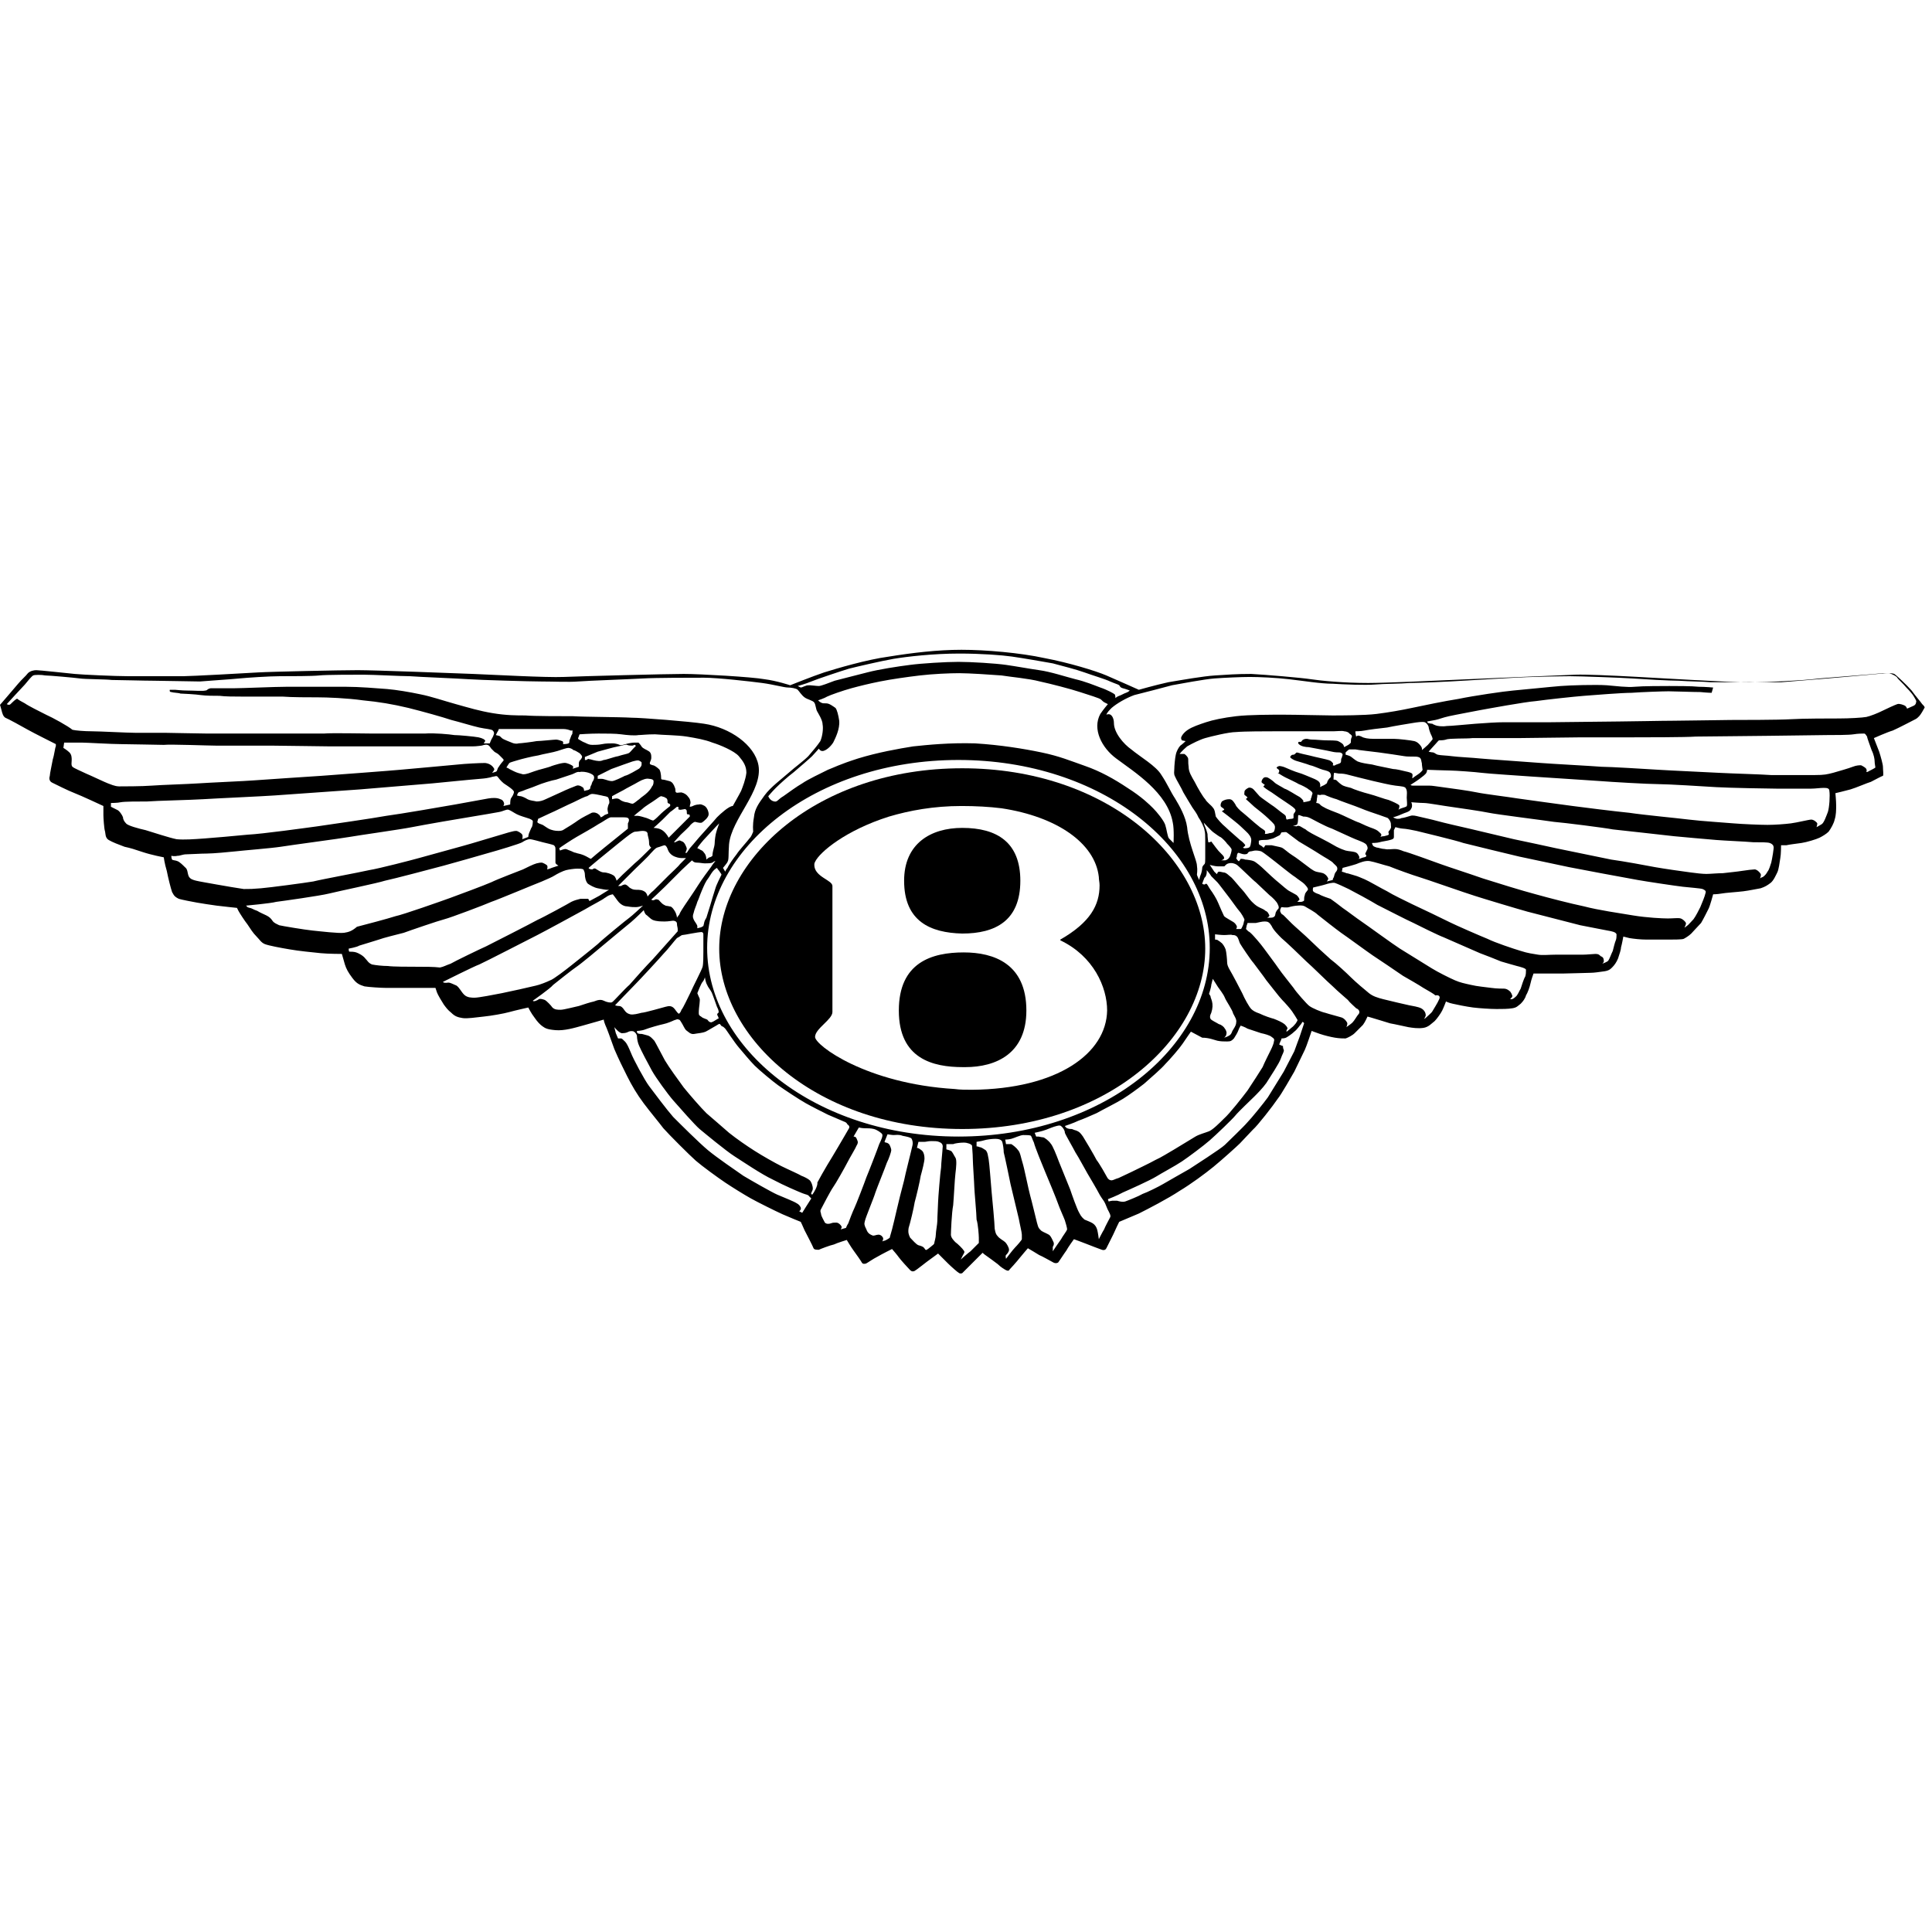 <?xml version="1.0" encoding="utf-8"?>
<!-- Generator: Adobe Illustrator 24.0.0, SVG Export Plug-In . SVG Version: 6.00 Build 0)  -->
<svg version="1.1" id="Layer_1" xmlns="http://www.w3.org/2000/svg" xmlns:xlink="http://www.w3.org/1999/xlink" x="0px" y="0px"
	 viewBox="0 0 256 256" style="enable-background:new 0 0 256 256;" xml:space="preserve">
<g>
	<path d="M0.7,95.1c0.3,0.1,2.3,1.2,3,1.6c0.7,0.4,3.7,1.9,3.7,1.9s0,0.1,0,0.3c-0.1,0.1-0.2,1.1-0.4,1.7c-0.1,0.6-0.4,1.9-0.4,2.2
		c-0.1,0.3-0.1,0.7,0.3,0.9c0.4,0.2,2.2,1.1,3,1.4c0.8,0.3,3.8,1.7,3.8,1.7s0,0.9,0,1.2c0,0.4,0.1,1.8,0.2,2.1
		c0.1,0.3,0,0.9,0.5,1.2c0.5,0.3,1.3,0.6,2.1,0.9c0.9,0.2,1.2,0.3,2.4,0.7s2.8,0.7,2.8,0.7s0.1,0.8,0.4,1.8c0.2,1,0.5,2.2,0.7,2.8
		c0.3,0.6,0.5,0.7,0.9,0.9c0.3,0.1,1.8,0.4,2.4,0.5c0.6,0.1,1.8,0.3,2.6,0.4c0.8,0.1,2.7,0.3,2.7,0.3s0.1,0.2,0.2,0.4
		c0.1,0.2,0.8,1.3,1.2,1.8c0.4,0.6,0.7,1.1,1.2,1.6c0.4,0.4,0.6,0.8,1.1,1c0.5,0.2,2.1,0.5,3.3,0.7c1.1,0.2,3.1,0.4,4.1,0.5
		c1,0.1,2.8,0.1,2.8,0.1s0.2,0.7,0.4,1.4c0.2,0.6,0.4,1,1,1.8c0.6,0.8,1,0.9,1.6,1.1c0.6,0.1,2.2,0.2,2.8,0.2c0.6,0,3.5,0,4,0
		c0.5,0,2.6,0,2.6,0s0.1,0.3,0.2,0.6c0.1,0.3,0.7,1.3,0.9,1.6c0.3,0.4,0.5,0.7,1,1.1c0.5,0.5,0.9,0.6,1.5,0.7
		c0.6,0.1,1.8-0.1,2.8-0.2c1-0.1,2.7-0.4,3.4-0.6c0.7-0.2,2.5-0.6,2.5-0.6s0.4,0.8,0.8,1.3c0.4,0.6,0.8,1,1.1,1.2
		c0.3,0.2,0.5,0.4,1.7,0.5c1.2,0.1,2.5-0.3,3.6-0.6s2.8-0.8,2.8-0.8s0,0.2,0.2,0.7c0.2,0.4,0.7,1.8,1.2,3.2c0.6,1.4,1.1,2.4,1.7,3.6
		c0.6,1.2,1.3,2.4,2.2,3.6c0.9,1.2,2,2.5,2.6,3.3c0.7,0.8,3.5,3.6,4.3,4.3c0.8,0.7,3,2.3,3.9,2.9c0.9,0.6,2.5,1.6,3.4,2.1
		c0.9,0.5,3.1,1.6,4.2,2.1c0.9,0.4,2.4,1,2.4,1s0.3,0.6,0.5,1.1c0.2,0.4,1.1,2.1,1.2,2.4c0.1,0.2,0.4,0.2,0.7,0.2
		c0.2-0.1,1.5-0.6,2-0.7c0.4-0.2,1.7-0.6,1.7-0.6s0.6,1,0.9,1.4c0.3,0.4,1,1.4,1.1,1.6c0.1,0.2,0.4,0.2,0.6,0.1
		c0.2-0.1,0.9-0.6,1.5-0.9c0.5-0.3,1.9-1,1.9-1s0.7,0.8,0.9,1.1c0.2,0.3,1.3,1.5,1.5,1.7c0.2,0.2,0.4,0.2,0.6,0.1
		c0.2-0.1,1.2-0.9,1.6-1.2c0.4-0.3,1.5-1.1,1.5-1.1s0.9,0.9,1.3,1.3c0.4,0.4,1.3,1.2,1.5,1.3c0.2,0.1,0.4,0,0.4,0s0.2-0.2,0.3-0.3
		c0.1-0.1,0.9-0.9,1.2-1.2c0.3-0.3,1.2-1.2,1.2-1.2s0.2,0.2,0.5,0.4c0.3,0.2,1.1,0.8,1.5,1.1c0.4,0.4,0.9,0.7,1.1,0.8
		c0.2,0.1,0.4,0.1,0.4,0c0.1-0.1,1.1-1.2,1.4-1.6c0.4-0.5,1.1-1.3,1.1-1.3s1.2,0.7,1.5,0.9c0.3,0.1,1.7,0.9,1.9,1
		c0.2,0.1,0.4,0.1,0.6,0c0.1-0.1,0.8-1.2,1.1-1.6c0.2-0.4,1-1.5,1-1.5s1.1,0.4,1.6,0.6c0.5,0.2,1.8,0.7,2.1,0.8
		c0.3,0.1,0.5,0,0.6-0.2c0.1-0.2,0.6-1.2,0.9-1.8c0.3-0.7,0.8-1.7,0.8-1.7s1.4-0.6,2.6-1.1c1.2-0.6,3.9-2,5.4-3
		c1.5-0.9,3.4-2.3,4.5-3.2c1.1-0.9,3.1-2.7,3.5-3.1c0.5-0.5,1.2-1.3,1.7-1.8c0.6-0.5,2.7-3.2,3.3-4.1c0.5-0.6,1.9-3.1,2.2-3.6
		c0.3-0.6,1.2-2.5,1.4-2.9c0.2-0.4,0.9-2.5,0.9-2.5s0.5,0.2,1.1,0.4c0.6,0.2,1.4,0.4,2,0.5c0.6,0.1,1.1,0.1,1.4,0.1
		c0.3-0.1,0.9-0.4,1.2-0.7c0.3-0.3,0.8-0.8,1.1-1.1c0.3-0.4,0.6-1.1,0.6-1.1s0.4,0.1,0.7,0.2c0.3,0.1,1.7,0.5,2.3,0.7
		c0.6,0.1,1.9,0.4,2.4,0.5c0.6,0.1,1.3,0.2,2,0.1c0.7-0.1,1.1-0.6,1.5-0.9c0.3-0.3,0.8-1,1-1.4c0.2-0.4,0.5-1.2,0.5-1.2
		s0.4,0.2,0.9,0.3c0.4,0.1,1.9,0.4,2.7,0.5c0.8,0.1,2.3,0.2,3.1,0.2c0.7,0,1.5,0,2.1-0.1c0.6-0.1,0.7-0.3,1.1-0.6
		c0.3-0.3,0.6-0.7,0.7-1.1c0.2-0.3,0.5-1.1,0.6-1.6c0.1-0.5,0.4-1.3,0.4-1.3s0.8,0,1.2,0c0.5,0,1.9,0,2.6,0c0.7,0,3.4-0.1,3.8-0.1
		c0.4,0,1.1-0.1,1.8-0.2c0.7-0.1,0.9-0.4,1.1-0.6c0.2-0.2,0.5-0.6,0.7-1.1c0.2-0.6,0.4-1.2,0.4-1.5c0.1-0.3,0.3-1.4,0.3-1.4
		s0.4,0.1,0.8,0.2c0.6,0.1,1.5,0.2,2.3,0.2c0.8,0,2.5,0,3,0s1.7,0,1.9-0.1c0.2-0.1,0.7-0.4,1-0.7c0.3-0.3,0.9-1,1.3-1.4
		c0.3-0.5,0.8-1.5,1-1.9c0.2-0.4,0.6-1.9,0.6-1.9s0.5,0,1.1-0.1c0.5-0.1,2.1-0.2,2.9-0.3c0.8-0.1,1.7-0.3,2.3-0.4
		c0.6-0.2,0.9-0.4,1.3-0.7c0.4-0.3,0.7-1,0.9-1.4s0.3-1.3,0.4-1.9c0.1-0.5,0.1-1.7,0.1-1.7s0.3,0,0.7,0c0.4-0.1,1.3-0.2,2-0.3
		c0.7-0.1,2-0.5,2.4-0.7c0.4-0.2,0.9-0.5,1.2-0.8c0.3-0.4,0.7-1.1,0.8-1.6c0.2-0.6,0.2-1.3,0.2-1.9c0-0.6-0.1-1.6-0.1-1.6
		s1.3-0.3,2-0.5c0.7-0.2,2.3-0.9,2.7-1c0.4-0.2,1.5-0.8,1.6-0.8c0.1-0.1,0-0.8,0-1.2c0-0.3-0.3-1.4-0.5-2c-0.2-0.5-0.7-1.8-0.7-1.8
		s1.8-0.8,2.5-1c0.7-0.3,2.8-1.4,3-1.5c0.2-0.1,0.3-0.2,0.5-0.4c0.2-0.2,0.6-0.9,0.7-1.1c0.1-0.1-0.1-0.3-0.3-0.5
		c-0.2-0.3-0.9-1.1-1.4-1.8c-0.6-0.7-2.1-2.1-2.3-2.2c-0.2-0.1-0.6-0.1-1.5-0.1c-0.9,0.1-6,0.5-8.4,0.7c-2.4,0.3-7.2,0.5-8.6,0.5
		c-1.4,0.1-6-0.2-8.2-0.3c-2.2-0.1-13-0.8-15.5-0.7c-2.5,0.1-14.4,0.6-16.5,0.7c-2,0.1-8.9,0.4-11,0.4c-3.2,0-6.3-0.3-7.6-0.5
		c-1.3-0.2-6-0.6-7.9-0.7c-2,0-3.2,0.1-4.8,0.2c-1.6,0.1-4.4,0.6-6.2,0.9c-1.8,0.4-3.9,1-3.9,1s-2.9-1.3-4.3-1.9
		c-1.4-0.6-5-1.7-8.2-2.3c-3.2-0.7-7.8-1.1-11-1.1c-3.2,0-6.5,0.4-9.6,0.9c-3,0.4-7,1.6-8.6,2.1c-1.5,0.5-4.5,1.7-4.5,1.7
		s-1.8-0.6-3.4-0.8c-1.6-0.3-8.5-0.7-10.7-0.7S77,89.6,74.7,89.7c-2.3,0.1-9.4-0.3-12-0.4c-2.6-0.1-13-0.5-15.3-0.5
		c-2.3,0-11.6,0.2-13.2,0.3c-1.6,0.1-8.9,0.5-9.9,0.5c-1,0-5.6,0-7.3,0c-1.7,0-6.1-0.2-7.1-0.3c-1-0.1-4.7-0.5-5.1-0.5
		c-0.3,0-0.8,0.1-1.1,0.4c-0.3,0.4-0.8,0.8-1.3,1.4C1.9,91.2,0,93.4,0,93.4s0.1,0.3,0.2,0.7C0.3,94.5,0.4,94.9,0.7,95.1z
		 M14.3,103.8c-0.3-0.1-2.4-1.1-2.9-1.3c-0.6-0.3-1.6-0.7-1.8-0.9c-0.2-0.2-0.1-0.6-0.1-0.9c0-0.3,0-0.7-0.3-1
		c-0.3-0.3-0.8-0.6-0.8-0.6l0.1-0.7c0,0,1.8,0,2.4,0c0.6,0,3.9,0.2,5.1,0.2c1.2,0,4.9,0.1,5.7,0.1c0.9-0.1,5.9,0.1,6.9,0.1
		s6.3,0,7.3,0c1.1,0,7,0.1,7.9,0.1s5.8,0,7,0c1.1,0,6.1,0,7.2,0s4,0,4.6,0c0.6,0,1.1-0.1,1.2-0.1c0.1,0,0.5-0.2,0.8-0.1
		c0.3,0.1,0.4,0.4,0.5,0.5c0.1,0.1,0.3,0.3,0.4,0.4c0.1,0.1,0.4,0.2,0.6,0.4c0.2,0.2,0.2,0.2,0.4,0.4c0.2,0.2,0.3,0.3,0.2,0.4
		c-0.1,0.1-0.5,0.6-0.6,0.8c-0.2,0.2-0.2,0.5-0.3,0.6c-0.1,0.1-0.6,0.2-0.6,0.2s0.3-0.3,0.3-0.5c-0.1-0.2-0.4-0.7-1.2-0.8
		c-0.8,0-2.7,0.1-3.6,0.2c-0.9,0.1-6.7,0.6-7.7,0.7c-1,0.1-9,0.7-10.4,0.8c-1.4,0.1-7.7,0.5-8.9,0.6c-1.2,0.1-6,0.3-7.4,0.4
		c-1.5,0.1-4.9,0.2-6.2,0.3c-1.3,0.1-3.8,0.1-4.3,0.1C15.2,104.2,14.6,103.9,14.3,103.8z M95.1,134.6c0.1,0.2,0.2,0.4,0,0.4
		c-0.2,0.1-0.6,0.4-0.7,0.4c-0.1,0.1-0.4,0.1-0.6-0.2c-0.1-0.2-0.6-0.2-0.9-0.5c-0.4-0.2-0.3-0.4-0.3-0.8c0-0.3,0.2-1.4,0.1-1.6
		c-0.1-0.2-0.3-0.7-0.3-0.7s0.5-1.3,0.7-1.5c0.2-0.2,0.3-0.6,0.3-0.6s0.1,0.7,0.3,1c0.1,0.3,0.4,0.6,0.6,1c0.1,0.2,0.6,1.6,0.7,1.9
		c0.1,0.2,0.3,0.6,0.2,0.8C95,134.3,95,134.5,95.1,134.6z M89.4,120.7c-0.3-0.5-0.5-0.6-0.7-0.6c-0.3-0.1-0.4,0-0.7-0.2
		c-0.4-0.2-0.6-0.6-0.8-0.7c-0.2,0-0.2-0.1-0.4,0c-0.3,0.2-0.5,0-0.5,0s1.2-1.1,1.8-1.7c0.6-0.6,1.7-1.7,2.2-2.2
		c0.5-0.5,1.4-1.3,1.4-1.3s0.2,0.3,0.6,0.3c0.4,0,0.8,0.1,1.1,0.1c0.3,0,0.8,0,1-0.1c0.2-0.2,0.4-0.2,0.4-0.2s-0.3,0.3-0.6,0.8
		c-0.3,0.4-1.2,1.6-1.7,2.4c-0.5,0.8-1.6,2.4-1.8,2.7c-0.2,0.3-0.6,0.9-0.7,1.2c-0.1,0.1-0.3,0.4-0.3,0.4S89.7,121.2,89.4,120.7z
		 M88.8,106.8c0,0-0.9,0.7-1.2,1c-0.3,0.3-0.8,0.8-1,0.9c-0.1,0.1-0.6-0.2-0.9-0.3c-0.3-0.1-1-0.3-1.2-0.3c-0.3,0-0.5,0-0.5,0
		s0.7-0.6,1.1-0.9c0.4-0.4,1.3-0.9,1.7-1.2c0.4-0.3,0.7-0.5,0.8-0.5c0.1,0,0.3,0.1,0.4,0.1c0.1,0.1,0.3,0.1,0.4,0.3
		c0.1,0.2,0,0.4,0.1,0.5c0.1,0.1,0.3,0.1,0.3,0.2C88.8,106.6,88.8,106.8,88.8,106.8z M88.8,107.6c0.3-0.2,0.9-0.7,0.9-0.7
		s0.3,0,0.2,0.2c-0.1,0.2,0.2,0.2,0.3,0.2c0.1,0,0.5-0.1,0.6-0.1c0.1,0.1,0.2,0.1,0.2,0.3c0,0.2,0,0.4,0.1,0.4c0.1,0,0.2,0,0.3,0.1
		c0,0.1,0,0.2,0,0.2s-1,1-1.4,1.4c-0.4,0.4-1.1,1.1-1.2,1.2c-0.1,0.1-0.2,0.2-0.2,0.2s-0.2-0.4-0.5-0.7c-0.3-0.3-0.5-0.4-0.8-0.5
		c-0.4-0.1-0.7-0.1-0.7-0.1s0.8-0.7,1.2-1.1C88.1,108.3,88.5,107.9,88.8,107.6z M86.4,104.2c-0.1,0.2-0.2,0.4-0.6,0.8
		c-0.4,0.4-0.8,0.6-1.1,0.9c-0.3,0.2-0.7,0.6-0.9,0.6c-0.2,0-0.6-0.2-0.8-0.2c-0.2,0-0.7-0.2-0.8-0.3c-0.1-0.1-0.3-0.2-0.5-0.2
		c-0.2,0-0.6,0.1-0.6,0.1l0-0.4c0,0,1.1-0.6,1.5-0.8c0.3-0.2,1.5-0.8,2-1.1c0.5-0.3,1.1-0.5,1.4-0.4c0.3,0,0.6,0.1,0.6,0.3
		C86.6,103.7,86.6,104,86.4,104.2z M84.6,101.9c-0.2,0.1-1.3,0.8-1.8,0.9c-0.4,0.2-1.4,0.7-1.7,0.7c-0.3,0-0.6-0.1-0.9-0.2
		c-0.3-0.1-0.4-0.1-0.5-0.1c-0.2,0-0.5,0-0.5,0s0-0.1,0-0.2c0-0.1,0-0.2,0-0.2s1-0.5,1.8-0.9c0.8-0.3,2.5-0.9,2.8-1
		c0.4-0.1,0.7-0.2,0.9-0.1c0.2,0.1,0.4,0.2,0.3,0.4C85.1,101.4,84.8,101.8,84.6,101.9z M84.2,98.9c-0.1,0.1-0.1,0.1-0.3,0.3
		c-0.2,0.2-0.4,0.5-0.6,0.6c-0.2,0.1-0.8,0.2-1.4,0.4c-0.6,0.1-1.6,0.5-1.9,0.5c-0.3,0.1-0.4,0.2-1,0.1c-0.6-0.1-0.7-0.2-0.9-0.2
		c-0.2-0.1-0.2,0-0.4,0.1c-0.1,0-0.2,0-0.2,0v-0.2c0-0.1,0-0.2,0-0.2s1-0.4,1.7-0.7c0.8-0.2,2.1-0.6,2.7-0.7c0.6-0.1,1-0.3,1.2-0.2
		c0.2,0.1,0.5,0.1,0.7,0.1l0.3-0.1C84.2,98.7,84.3,98.9,84.2,98.9z M78,102.4c0.3,0.1,0.7,0.3,0.7,0.5c0.1,0.2-0.1,0.6-0.2,0.7
		c-0.1,0.2-0.1,0.4-0.2,0.5c-0.1,0.2-0.1,0.4-0.1,0.4s-0.2,0.2-0.4,0.2l-0.4,0.1c0,0,0-0.2-0.1-0.4c-0.2-0.2-0.6-0.4-0.9-0.3
		c-0.3,0.1-1.5,0.6-1.9,0.8c-0.4,0.2-1.8,0.8-2.2,1c-0.4,0.2-0.8,0.3-1.2,0.3c-0.4-0.1-0.8-0.1-1.2-0.3c-0.3-0.2-0.8-0.4-0.9-0.4
		c-0.2,0-0.5-0.1-0.5-0.1s0.1-0.3,0.2-0.4c0.2-0.1,0.6-0.2,0.8-0.3c0.2-0.1,0.9-0.3,1.6-0.6c0.7-0.3,2-0.7,2.6-0.8
		c0.6-0.2,1.8-0.6,2.1-0.7c0.3-0.1,0.7-0.4,1-0.3C77.1,102.2,77.7,102.3,78,102.4z M71.3,108.5l1.5-0.7c0.5-0.2,2.5-1.2,3.2-1.5
		c0.6-0.3,1.6-0.8,1.8-0.8c0.2-0.1,0.4-0.3,0.7-0.3c0.2,0,0.8,0.1,1.2,0.2c0.3,0.1,0.8,0.1,0.9,0.3c0.1,0.2,0.2,0.6,0.1,0.8
		c-0.1,0.1-0.2,0.6-0.2,0.7c0,0.2,0.1,0.6,0.1,0.6l-0.5,0.2c-0.2,0.2-0.5,0.3-0.5,0.3s-0.1-0.3-0.3-0.4c-0.2-0.2-0.6-0.3-0.9-0.2
		c-0.2,0.1-1.4,0.7-1.8,1c-0.4,0.3-1.5,1-1.7,1.1c-0.2,0.1-0.3,0.3-0.9,0.3c-0.5,0-0.8-0.1-1.1-0.2c-0.3-0.1-0.8-0.5-1-0.6
		c-0.2-0.1-0.7-0.2-0.7-0.4C71.3,108.6,71.3,108.5,71.3,108.5z M76.4,110.9c0.7-0.4,2.3-1.3,2.9-1.7c0.6-0.3,1.2-0.8,1.6-0.9
		c0.3,0,1.1,0,1.6,0c0.4,0,0.7,0,0.8,0.2s0,0.4-0.1,0.6c0,0.2,0,0.7,0,0.7l-3.1,2.5c-0.5,0.4-1.7,1.4-1.8,1.5c-0.1,0-0.5-0.3-1-0.5
		c-0.5-0.2-0.8-0.2-1-0.3c-0.2,0-0.5-0.2-0.8-0.3c-0.3-0.1-0.4-0.2-0.6-0.2c-0.2,0-0.7,0.2-0.7,0.2l-0.1-0.3
		C74.2,112.3,75.7,111.3,76.4,110.9z M79.3,113.9c0.6-0.5,2.2-1.8,2.7-2.2s1.5-1.2,1.7-1.3c0.2-0.1,0.3-0.2,0.5-0.2s0.7-0.1,0.9-0.1
		c0.2,0,0.6,0,0.7,0.3c0,0.3,0.2,0.8,0.2,1.1c0,0.2,0,0.5,0.1,0.6c0.1,0.2,0.2,0.2,0.2,0.2s-0.2,0.2-0.5,0.5
		c-0.3,0.3-1.2,1.2-1.7,1.6c-0.4,0.4-1.3,1.2-1.6,1.5c-0.3,0.3-0.8,0.8-0.8,0.8s-0.1-0.5-0.4-0.7c-0.3-0.2-0.9-0.4-1.3-0.4
		c-0.4,0-0.9-0.4-1.1-0.5c-0.2-0.1-0.4,0.1-0.4,0.1S78,115.2,78,115C78,115,78.8,114.3,79.3,113.9z M84.1,115.2
		c0.4-0.4,1.8-1.7,2.1-2.1c0.3-0.3,0.6-0.7,0.9-0.8c0.4-0.1,0.8-0.3,1-0.3c0.2,0.1,0.3,0.3,0.4,0.6c0.1,0.3,0.4,0.7,0.9,0.9
		c0.5,0.2,0.8,0.2,1.1,0.2c0.2,0,0.4,0,0.4,0s-0.5,0.5-0.8,0.8c-0.2,0.3-1.1,1.1-1.5,1.5s-1.7,1.7-2,2c-0.4,0.3-0.8,0.8-0.8,0.8
		s0-0.3-0.3-0.6c-0.4-0.3-0.8-0.3-1.2-0.3c-0.4,0-0.6-0.1-0.9-0.3c-0.2-0.2-0.4-0.4-0.6-0.4c-0.1,0-0.4,0.1-0.5,0.2
		c-0.1,0-0.4,0-0.4,0L84.1,115.2z M92.4,112.4l0.1-0.2c0,0,0.6-0.8,1.1-1.3l1.3-1.4c0.2-0.2,0.4-0.4,0.4-0.4s-0.3,0.8-0.4,1.2
		c-0.1,0.3-0.2,1.1-0.2,1.4c0,0.3-0.1,0.6-0.2,1c-0.1,0.4-0.1,0.7-0.1,0.7s-0.2,0.2-0.4,0.2c-0.2,0.1-0.4,0.3-0.4,0.3s0-0.6-0.3-0.9
		c-0.2-0.3-0.3-0.3-0.5-0.4C92.7,112.5,92.4,112.4,92.4,112.4z M90.4,123.9c0.1,0,0.7-0.1,1.2-0.2c0.5-0.1,1.2-0.2,1.4-0.2
		c0.2,0.1,0.2,0.2,0.2,0.4c0,0.2,0,1.7,0,2.2c0,0.5,0,1.6-0.1,2c-0.1,0.4-1.3,2.7-1.6,3.4c-0.3,0.6-1,2.1-1.2,2.3
		c-0.1,0.3-0.2,0.4-0.3,0.5c-0.1,0.1-0.3-0.2-0.6-0.6c-0.4-0.5-0.8-0.4-1.2-0.3s-2.8,0.8-3.2,0.8c-0.4,0.1-1.1,0.3-1.5,0.2
		c-0.4-0.1-0.6-0.3-0.8-0.6c-0.2-0.3-0.4-0.5-0.7-0.5c-0.3,0-0.5-0.1-0.5-0.1s2.2-2.3,2.7-2.8c0.5-0.5,3.1-3.3,3.7-4
		c0.6-0.6,1.5-1.8,1.8-2.1C90.1,124.1,90.3,123.9,90.4,123.9z M93.6,121.6c-0.2,0.3-0.3,0.6-0.3,0.7l-0.1,0.4c0,0-0.3,0.2-0.4,0.2
		l-0.4,0.1v-0.3c0-0.1-0.2-0.4-0.4-0.7c-0.1-0.2-0.3-0.5-0.1-1c0.1-0.5,0.4-1.1,0.5-1.5c0.2-0.4,0.3-0.8,0.6-1.5
		c0.3-0.7,0.5-1.2,0.9-1.7c0.3-0.5,0.5-0.8,0.7-1c0.2-0.2,0.4-0.3,0.4-0.3s0.1,0.2,0.3,0.4c0.1,0.2,0.3,0.4,0.3,0.5
		c-0.1,0.2-0.7,1.4-0.8,1.8c-0.1,0.3-0.6,1.9-0.7,2.3C93.9,120.6,93.7,121.3,93.6,121.6z M95,108.3c-0.4,0.5-1.8,2-2.4,2.7
		c-0.6,0.7-1,1.2-1.2,1.4c-0.2,0.3-0.4,0.6-0.4,0.6h-0.2c0,0,0.2-0.3,0.2-0.6c-0.1-0.3-0.3-0.8-0.6-0.9c-0.3-0.1-0.3-0.2-0.5-0.1
		c-0.2,0.1-0.3,0.1-0.4,0.2c-0.1,0-0.2,0-0.2,0s0.6-0.7,0.9-1c0.3-0.3,1.1-1,1.3-1.3c0.3-0.3,0.5-0.4,0.6-0.4c0.1,0,0.6,0.2,0.9,0.1
		c0.3-0.2,0.9-0.7,0.9-1.1c0-0.4-0.2-0.8-0.4-1s-0.7-0.4-0.9-0.3c-0.3,0-0.6,0.1-0.8,0.2c-0.2,0.1-0.4,0.1-0.4,0.1s0-0.2,0.1-0.5
		c0-0.3-0.1-0.6-0.3-0.8c-0.2-0.3-0.5-0.5-0.9-0.6c-0.4,0-0.6,0.1-0.7,0c-0.2-0.1,0-0.3-0.2-0.7c-0.1-0.3-0.3-0.7-0.7-0.8
		c-0.4-0.1-0.7-0.2-0.9-0.2c-0.2,0-0.2-0.1-0.2-0.3c0-0.3-0.1-1-0.3-1.1c-0.2-0.2-0.6-0.5-0.8-0.5c-0.3-0.1-0.4-0.1-0.4-0.3
		c0-0.1,0.2-0.4,0.2-0.7s0-0.7-0.4-0.9c-0.3-0.2-0.7-0.3-0.9-0.6c-0.1-0.2-0.4-0.5-0.4-0.5c-0.1,0-0.4,0-0.6,0
		c-0.2,0-0.8,0.1-1.1,0.2c-0.4,0.1-0.6,0.2-0.8,0.1c-0.2-0.1-0.6-0.2-0.9-0.2c-0.3,0-1,0-1.4,0.1c-0.5,0.1-1,0.1-1.3,0.1
		c-0.4,0-0.6-0.1-1-0.3c-0.3-0.1-0.4-0.2-0.6-0.3c-0.2-0.1-0.3-0.2-0.3-0.2s0-0.2,0.1-0.3c0-0.1,0.1-0.3,0.1-0.3s1.4-0.1,2.5-0.1
		c1,0,2.3,0,3,0.1c0.7,0.1,1.8,0.2,2.3,0.1c0.4,0,1.1-0.1,2.2-0.1c1.1,0.1,2.9,0.1,4.2,0.3c1.2,0.2,2.4,0.4,3.4,0.8
		c1,0.3,2.9,1.1,3.5,1.8c0.6,0.7,1,1.3,1,2.2c-0.1,0.9-0.5,1.9-0.7,2.4c-0.3,0.6-1,1.8-1.1,2C96.6,106.8,95.5,107.8,95,108.3z
		 M76.8,99.8c0.2,0.2,0.4,0.4,0.3,0.6c-0.1,0.2-0.2,0.3-0.3,0.4c-0.1,0.2-0.1,0.2-0.1,0.4c0,0.2,0,0.4,0,0.4s-0.6,0.2-0.6,0.2
		c-0.1,0-0.2,0.1-0.2,0.1s0.1-0.4,0-0.4c-0.1-0.1-0.5-0.3-0.9-0.4c-0.4-0.1-1.6,0.3-1.9,0.4c-0.4,0.2-1.8,0.5-2.3,0.7
		c-0.6,0.2-1,0.4-1.5,0.4c-0.4-0.1-0.8-0.2-1.2-0.4c-0.4-0.2-0.4-0.2-0.6-0.3c-0.1-0.1-0.4-0.2-0.4-0.2s0.3-0.5,0.4-0.6
		c0.1-0.1,0.9-0.3,1.2-0.4c0.3-0.1,1.9-0.5,2.6-0.6c0.7-0.2,2-0.4,2.6-0.6c0.6-0.2,1.2-0.4,1.4-0.4c0.2,0,0.5,0.1,0.7,0.3
		C76.2,99.4,76.6,99.7,76.8,99.8z M75.8,97.3c-0.1,0.1-0.2,0.5-0.3,0.7c-0.1,0.2,0,0.5-0.2,0.5c-0.1,0.1-0.7,0.1-0.7,0.1
		s0.1-0.3-0.1-0.4C74.4,98.2,74,98,73.7,98c-0.3,0-2.1,0.2-2.6,0.2c-0.5,0.1-2.1,0.3-2.4,0.3c-0.3,0.1-0.7,0-0.9-0.1
		c-0.2-0.1-1.1-0.4-1.3-0.6c-0.2-0.2-0.3-0.3-0.4-0.3l-0.4-0.1l0.2-0.4c0.1-0.1,0.2-0.4,0.2-0.4s3.4,0,4.4,0c1,0,3.9,0,4.2,0
		c0.3,0,0.7,0.1,0.9,0.2l0.3,0C75.8,96.9,75.9,97.2,75.8,97.3z M19.3,110c-0.9-0.2-2.4-0.6-2.6-0.9c-0.2-0.2-0.4-0.5-0.4-0.8
		c-0.1-0.3-0.5-0.9-0.8-1c-0.2-0.1-0.8-0.4-0.8-0.4v-0.5c0,0,0.9,0,1.3-0.1c0.5-0.1,2.3-0.1,3.5-0.1c1.2-0.1,5.9-0.2,7.4-0.3
		c1.5-0.1,8.2-0.4,9.5-0.5c1.2-0.1,10.1-0.7,11.3-0.8c1.2-0.1,8.5-0.7,9.6-0.8c1.1-0.1,5-0.5,6.3-0.6c1.4-0.1,1.6-0.3,1.8-0.3
		c0.2,0,0.4-0.2,0.6,0.1c0.2,0.3,0.7,0.8,0.9,0.9c0.3,0.2,1.1,0.7,1.2,1c0,0.3-0.2,0.6-0.4,0.9c-0.1,0.2-0.1,0.8-0.1,0.8l-0.9,0.2
		c0,0,0.1-0.2,0.1-0.3c0-0.1-0.1-0.5-0.5-0.6c-0.4-0.2-1-0.2-1.6-0.1c-0.6,0.1-3.3,0.6-4.4,0.8c-1.1,0.2-7.5,1.3-9.1,1.5
		c-1.6,0.3-7.8,1.2-9.2,1.4c-1.5,0.2-7.2,1-9.2,1.1c-2,0.2-4.4,0.4-5.7,0.5c-1.4,0.1-2.7,0.2-3.7,0.1C22.4,111,20.3,110.3,19.3,110z
		 M28.7,117.2c-1.1-0.2-2.3-0.4-2.7-0.5c-0.4-0.1-0.8-0.2-1-0.6c-0.2-0.5-0.1-0.9-0.5-1.2c-0.3-0.3-0.7-0.7-1-0.8
		c-0.2-0.1-0.6-0.1-0.7-0.2c-0.1-0.2-0.1-0.5-0.1-0.5s0.4,0.1,0.8,0c0.4,0,0.7-0.2,1.2-0.2c0.5,0,1.9-0.1,2.7-0.1
		c0.8,0,3-0.2,3.9-0.3c0.8-0.1,4.6-0.4,5.9-0.6c1.2-0.2,8-1.1,9.1-1.3c1.1-0.2,6.8-1,8.3-1.3c1.5-0.3,6.7-1.2,8-1.4
		c1.3-0.2,2.9-0.5,3.5-0.6c0.6-0.1,1-0.4,1.3-0.3c0.3,0.1,0.7,0.4,1.1,0.6c0.4,0.2,1.1,0.4,1.4,0.5c0.4,0.1,0.7,0.3,0.7,0.4
		c0,0.1,0,0.7-0.2,0.9c-0.1,0.2-0.2,0.5-0.3,0.7c-0.1,0.3-0.1,0.5-0.1,0.5l-0.8,0.3c0,0,0.1-0.4,0-0.6c-0.1-0.2-0.6-0.5-0.8-0.5
		c-0.3,0-0.6,0.1-1,0.2c-0.4,0.1-5.3,1.6-6.1,1.8l-5.8,1.6c-0.7,0.2-5.3,1.4-6.6,1.6c-1.3,0.3-6.2,1.2-7.4,1.5
		c-1.2,0.2-5.7,0.8-6.9,0.9c-1.2,0.1-1.4,0.1-2.3,0.1C31.6,117.7,29.8,117.4,28.7,117.2z M45.6,123.6c-0.7,0.1-3.2-0.2-4.2-0.3
		c-1-0.1-4-0.6-4.4-0.7c-0.4-0.2-0.7-0.3-0.9-0.6c-0.2-0.3-0.4-0.5-0.8-0.7c-0.4-0.2-0.9-0.4-1.2-0.6c-0.3-0.1-0.5-0.2-0.7-0.3
		c-0.2-0.1-0.4-0.1-0.6-0.2c-0.1-0.1-0.2-0.2-0.2-0.2s3.3-0.3,4-0.5c0.8-0.1,5.8-0.8,7-1.1c1.2-0.3,6.5-1.4,7.4-1.7
		c1-0.2,6.7-1.7,7.8-2c1.1-0.3,5-1.4,6-1.7c1.1-0.3,4.1-1.2,4.4-1.4c0.3-0.2,0.7-0.4,1-0.4c0.3,0,1.3,0.3,1.7,0.4
		c0.4,0.1,1.3,0.3,1.5,0.4c0.2,0.2,0.2,0.3,0.2,0.6c0,0.3,0,1.6,0,1.7c0,0.2,0.4,0.4,0.4,0.4l-0.9,0.3c-0.2,0.1-0.6,0.2-0.6,0.2
		s0.1-0.4,0-0.5c0-0.1-0.6-0.4-0.7-0.4c-0.2,0-0.3,0-0.7,0.1c-0.4,0.1-1.4,0.6-1.8,0.8c-0.5,0.2-3.4,1.3-4.2,1.7
		c-0.9,0.4-4.4,1.7-5.5,2.1c-1.1,0.4-6.2,2.2-7.2,2.4c-0.9,0.3-4.3,1.2-5.1,1.4C46.6,123.4,46.2,123.5,45.6,123.6z M55.2,128.1
		c-1,0-3.2,0-3.8-0.1c-0.7,0-1.6-0.1-2.1-0.2c-0.5-0.2-0.6-0.5-0.9-0.8c-0.3-0.4-0.9-0.7-1.2-0.8c-0.3-0.1-0.7-0.1-0.9-0.1
		c-0.1,0-0.1-0.4-0.1-0.4s1.1-0.2,1.4-0.4c0.3-0.1,2-0.6,2.6-0.8c0.5-0.2,2.5-0.7,3.3-0.9c0.8-0.3,4.6-1.6,5.4-1.8
		c0.8-0.2,5.3-1.9,6.2-2.3c0.9-0.3,5.9-2.4,6.7-2.7c0.7-0.3,1.4-0.6,1.7-0.8c0.3-0.2,1.1-0.6,1.5-0.7c0.4-0.1,1.1-0.2,1.5-0.2
		c0.3,0,0.6,0,0.8,0.1c0.1,0.2,0.2,0.4,0.2,0.7c0,0.3,0.1,0.9,0.4,1.2c0.3,0.2,0.8,0.5,1.3,0.6c0.5,0.1,1,0.2,1.2,0.2
		c0.2,0,0.3,0,0.3,0s-1,0.6-1.3,0.8l-1.3,0.7c0,0-0.1-0.3-0.2-0.3c-0.1,0-0.6,0-1,0c-0.4,0.1-0.8,0.2-1.2,0.4
		c-0.3,0.2-3.8,2.1-4.5,2.4c-0.7,0.4-6,3.1-6.8,3.5c-0.7,0.3-4.2,2-4.7,2.3c-0.6,0.2-0.9,0.4-1.4,0.5
		C57.5,128.1,56.3,128.1,55.2,128.1z M66.5,131.6c-1,0.2-3.1,0.6-3.6,0.6c-0.4,0-1,0-1.4-0.4c-0.4-0.4-0.6-0.9-1-1.2
		c-0.5-0.2-0.8-0.4-1.1-0.4c-0.7,0.1-0.7-0.1-0.7-0.1s4.2-2.1,4.8-2.3c0.7-0.3,6.9-3.5,7.7-3.9c0.8-0.4,5.4-2.9,6.3-3.4
		c1-0.6,2.4-1.3,2.6-1.5c0.2-0.1,0.4-0.3,0.7-0.4c0.3-0.1,0.4-0.1,0.4-0.1s0.4,0.5,0.6,0.8c0.2,0.3,0.7,0.8,1.3,0.8
		c0.6,0.1,0.8,0.1,1.2,0.1c0.3,0,0.9-0.2,0.9-0.2s-1.5,1.4-1.8,1.6c-0.3,0.2-3.6,2.9-4.2,3.5c-0.7,0.6-3.1,2.5-3.6,2.9
		c-0.5,0.4-2.3,1.8-2.7,1.9c-0.4,0.2-1.4,0.6-1.9,0.7C70.2,130.8,67.5,131.4,66.5,131.6z M81.1,132.8c-0.2,0.1-0.7,0-1.1-0.2
		c-0.4-0.2-0.8-0.1-1.3,0.1c-0.5,0.1-1.4,0.4-2,0.6c-0.5,0.1-2,0.5-2.4,0.5c-0.4,0-0.8,0-1.1-0.3c-0.2-0.3-0.8-0.9-1-1
		c-0.3-0.1-0.6-0.2-0.8-0.1c-0.1,0.1-0.7,0.4-0.8,0.2c0,0,2.3-1.6,2.7-2.1c0.5-0.4,2.5-2,3.1-2.4c0.6-0.4,3-2.4,3.7-3
		c0.7-0.6,2.9-2.4,3.5-2.9c0.6-0.5,1.7-1.6,1.7-1.6s0.1,0.4,0.3,0.6c0.2,0.1,0.5,0.5,0.9,0.7c0.5,0.2,1.1,0.2,1.6,0.2
		c0.5,0,0.9-0.1,1.1-0.1c0.2,0,0.5,0.1,0.5,0.4c0,0.3,0.1,0.5,0.1,0.7c0,0.2,0,0.3,0,0.3l-3.3,3.7c-0.7,0.7-2.5,2.7-3.1,3.4
		C82.8,131,81.3,132.7,81.1,132.8z M106.8,159.9l-0.5,0.8l-0.4-0.2c0,0,0.3-0.2,0.2-0.5c-0.1-0.2-0.2-0.4-0.6-0.6
		c-0.3-0.2-1.8-0.8-2.5-1.1c-0.7-0.3-3.5-1.9-4.5-2.5c-1-0.7-3.5-2.4-4.7-3.4c-1.2-1-3.7-3.5-4.6-4.4c-0.8-0.9-2.6-3.3-3.2-4.1
		c-0.6-0.8-2.1-3.6-2.4-4.4c-0.3-0.7-0.5-1.2-0.8-1.5c-0.3-0.3-0.4-0.4-0.5-0.4c-0.1,0-0.4,0-0.4,0s-0.1-0.2-0.3-0.7
		c-0.1-0.4-0.2-0.8-0.2-0.8s0.7,0.9,1.1,0.8c0.4,0,0.6-0.1,0.8-0.2c0.2-0.1,0.6-0.1,0.7,0c0.2,0.1,0.4,0.4,0.4,0.6
		c0,0.3,0.1,0.9,0.3,1.3c0.2,0.5,1.2,2.4,1.7,3.3c0.5,0.9,2.1,3.1,2.8,3.9c0.7,0.8,2.9,3.3,3.5,3.8c0.6,0.5,3.5,2.9,4.6,3.6
		c1.1,0.7,3.6,2.4,5.1,3.1c1.5,0.8,3.4,1.6,3.9,1.8c0.5,0.2,0.8,0.2,0.9,0.4c0.1,0.1,0.3,0.3,0.3,0.3L106.8,159.9z M107.7,158.2
		c0,0.1-0.2,0.1-0.2,0c-0.1-0.1,0.2-0.4,0.2-0.7c0-0.4-0.2-0.9-0.4-1.1c-0.2-0.2-0.8-0.5-1.1-0.6c-0.3-0.2-1.9-0.9-2.7-1.3
		c-0.8-0.4-2.4-1.3-3.5-2c-1.1-0.7-2.4-1.6-3.4-2.4c-0.9-0.8-2.2-1.9-3-2.6c-0.8-0.8-2.1-2.3-3-3.4c-0.8-1.1-1.9-2.6-2.5-3.6
		c-0.6-1.1-1.2-2.3-1.4-2.6c-0.2-0.2-0.5-0.6-0.9-0.7c-0.4-0.1-0.7-0.2-0.8-0.2c-0.2,0-0.5,0-0.6-0.2c0-0.1,0-0.2,0-0.2
		s0.6,0,1.1-0.2c0.5-0.2,1.9-0.6,2.4-0.7c0.5-0.1,1.2-0.4,1.4-0.5c0.3-0.1,0.5-0.2,0.6-0.1c0.2,0,0.2,0.1,0.4,0.4
		c0.2,0.3,0.4,0.8,0.6,1c0.3,0.2,0.6,0.6,1.1,0.5c0.5-0.1,1-0.1,1.5-0.3c0.4-0.2,1.2-0.7,1.4-0.8c0.2-0.1,0.4-0.3,0.5-0.2
		c0.1,0.1,0.2,0.3,0.3,0.3c0.1,0,0.3,0.2,0.4,0.3c0.1,0.1,1.2,1.8,1.8,2.5c0.6,0.7,1.5,1.8,2.1,2.4c0.6,0.6,2.4,2.1,3.1,2.6
		c0.7,0.5,2.8,1.9,3.7,2.4c0.9,0.5,2.1,1.1,2.9,1.5c0.9,0.4,1.9,0.8,2.1,0.9c0.3,0.1,0.4,0.2,0.5,0.4c0.2,0.1,0.3,0.3,0.2,0.5
		c-0.1,0.2-1,1.7-1.4,2.4s-1.2,2-1.5,2.5c-0.3,0.5-1.1,1.9-1.3,2.3C108.4,157.1,107.8,158.1,107.7,158.2z M113.2,160.1
		c-0.2,0.4-0.7,1.7-0.8,2c-0.2,0.3-0.3,0.6-0.3,0.6l-0.7,0.2c0,0,0.2-0.3,0.1-0.4c-0.1-0.2-0.4-0.5-0.7-0.5c-0.2,0-0.5,0-0.7,0.1
		c-0.3,0.1-0.6,0.1-0.8-0.1c-0.1-0.2-0.5-0.9-0.5-1.1c0-0.2-0.2-0.4,0-0.7c0.2-0.4,1.3-2.5,1.6-2.9c0.3-0.4,1.6-2.7,1.9-3.3
		c0.3-0.6,1.1-1.9,1.2-2.2c0.2-0.3,0.2-0.5,0.1-0.7c-0.1-0.2-0.1-0.3-0.2-0.4c-0.1-0.1-0.3-0.1-0.3-0.1l0.7-1.2c0,0,0.4,0.1,0.8,0.1
		c0.4,0,0.8,0,1.2,0.1c0.4,0.1,1,0.5,1.1,0.7c0.1,0.2-0.1,0.7-0.4,1.3c-0.2,0.6-1.4,3.7-1.7,4.4
		C114.6,156.6,113.4,159.7,113.2,160.1z M118.8,160.4c-0.1,0.5-0.5,2.1-0.6,2.5c-0.1,0.4-0.3,1-0.3,1.1c-0.1,0.1-0.6,0.4-0.7,0.4
		c-0.1,0-0.3,0.1-0.3,0.1s0.2-0.3,0.1-0.5c-0.1-0.2-0.3-0.4-0.6-0.4c-0.3,0-0.6,0.2-0.8,0.1c-0.2-0.1-0.6-0.2-0.8-0.8
		c-0.3-0.6-0.3-0.7-0.2-1.1c0.1-0.5,1.2-3.1,1.4-3.8c0.2-0.6,1.3-3.3,1.5-3.9c0.3-0.6,0.6-1.5,0.6-1.7c0-0.2-0.2-0.7-0.3-0.8
		c-0.1-0.1-0.3-0.2-0.4-0.2c-0.1,0-0.2-0.1-0.2-0.1l0.4-1c0,0,0.6,0.1,0.8,0.1c0.3,0,0.7-0.1,1.2,0.1c0.5,0.1,1.1,0.2,1.2,0.4
		c0.1,0.2,0.2,0.5,0.1,0.9c-0.1,0.5-1,4-1.1,4.6C119.6,157.1,118.9,159.9,118.8,160.4z M124.7,154.7c-0.1,0.5-0.4,4.2-0.4,4.6
		s-0.1,1.9-0.1,2.5c0,0.4-0.2,1.4-0.2,1.8c0,0.4-0.2,1-0.2,1.1s-0.1,0.2-0.1,0.2s-0.7,0.6-0.9,0.7c-0.2,0.1-0.2-0.1-0.4-0.3
		c-0.1-0.1-0.3-0.2-0.7-0.3c-0.3-0.1-0.8-0.7-1.1-1c-0.2-0.4-0.3-0.7-0.2-1.3c0.2-0.6,0.7-2.7,0.8-3.4c0.2-0.7,0.7-2.8,0.8-3.5
		c0.2-0.7,0.5-1.9,0.5-2.3s-0.1-0.8-0.3-1c-0.2-0.2-0.3-0.2-0.4-0.3c-0.2-0.1-0.3-0.1-0.3-0.1l0.2-0.8c0,0,0.5,0,0.8,0
		c0.2,0,0.5-0.1,0.9-0.1c0.4,0,0.8,0,1,0.1c0.3,0.1,0.6,0.3,0.5,0.8C124.9,152.4,124.7,154.2,124.7,154.7z M93.7,125.6
		c0-13.2,14.3-24.9,33.3-24.9s33.3,11.7,33.3,24.9c0,13.3-14.3,25-33.3,25C108.1,150.6,93.7,138.9,93.7,125.6z M110.7,93.8
		c-0.3-0.2-0.8-0.6-1.2-0.6c-0.4,0-0.5,0-0.7-0.1c-0.2-0.1-0.4-0.3-0.4-0.3s0.9-0.3,1.2-0.5c0.4-0.2,2.1-0.8,3.2-1.1
		c1.1-0.3,2.3-0.6,3.8-0.9c1.5-0.3,3.6-0.6,5.3-0.8c1.7-0.2,3.9-0.3,5.2-0.3c1.3,0,4.3,0.2,5.6,0.3c1.2,0.2,3.6,0.4,5.1,0.8
		c1.4,0.3,4.1,1,5.3,1.4c1.2,0.4,2.6,0.8,2.8,1s0.3,0.3,0.5,0.4c0.2,0.1,0.4,0.2,0.4,0.2s-0.6,0.7-1,1.3c-1.1,2,0.2,4.5,2.1,5.9
		c2.4,1.8,6.8,4.5,7.5,8.5c0.2,0.9,0.1,2.7,0.1,2.7s-0.4-0.4-0.6-0.6c-0.2-0.2-0.3-1.2-0.5-1.8c-0.2-0.6-1.1-1.7-1.6-2.2
		c-0.5-0.5-1.5-1.5-3.4-2.7c-1.8-1.2-3.6-2.2-5.6-2.9c-2-0.7-3.4-1.3-5.8-1.8c-2.4-0.5-5.5-1-8.8-1.2c-3.4-0.1-6.3,0.2-8.2,0.4
		c-1.9,0.3-4.7,0.8-7.3,1.6c-2.5,0.8-3.2,1.2-4,1.5c-0.8,0.4-2.7,1.3-3.4,1.8c-0.7,0.4-1.8,1.2-2.5,1.7c-0.7,0.4-0.8,0.8-1.2,0.7
		c-0.6-0.1-0.8-0.7-0.8-0.7s0.5-0.6,1-1.1c0.5-0.5,1.6-1.5,2.4-2.1c0.7-0.6,2.1-1.8,2.4-2.1c0.2-0.2,0.9-1,0.9-1s0.2,0.4,0.6,0.3
		c0.4-0.1,0.9-0.5,1.3-1.1c0.3-0.6,0.9-1.8,0.8-2.9C111.1,94.8,110.9,94,110.7,93.8z M188.3,98.9c-0.2-0.3-0.5-0.6-0.9-0.7
		c-0.4-0.1-2.1-0.3-2.7-0.3c-0.6,0-2.1,0-2.7,0c-0.7,0-1.3-0.1-1.6-0.3c-0.3-0.1-0.2-0.1-0.3-0.1c-0.2-0.1-0.4,0.1-0.4,0.1
		s-0.1-0.4-0.1-0.5c0-0.1,0-0.2,0-0.2s0.7,0,1.2-0.1c0.5-0.1,2-0.3,3-0.4c0.9-0.2,2.8-0.5,3.4-0.6c0.6-0.1,1.3-0.2,1.6-0.1
		c0.2,0.1,0.4,0.3,0.5,0.6c0,0.2,0.2,0.8,0.3,1c0.1,0.2,0.3,0.6,0.2,0.7c-0.1,0.1-0.4,0.5-0.6,0.7c-0.2,0.2-0.8,0.7-0.8,0.7
		S188.5,99.2,188.3,98.9z M179.6,99.3c0.4,0.1,2.4,0.3,3.1,0.4c0.8,0.1,2.8,0.4,3.4,0.5c0.6,0.1,1.5,0,1.8,0.1
		c0.5,0.1,0.4,0.6,0.5,0.8c0,0.3,0.1,0.8,0.1,0.9c0,0.1-0.3,0.4-0.6,0.6c-0.3,0.2-0.6,0.4-0.7,0.5c-0.2,0.1,0.1-0.4-0.1-0.6
		c-0.1-0.1-0.4-0.2-0.9-0.3c-0.4-0.1-1.2-0.3-1.6-0.3c-0.4-0.1-2.1-0.4-2.8-0.6c-0.7-0.1-1.4-0.2-1.9-0.4c-0.4-0.2-0.8-0.6-1-0.7
		c-0.2-0.1-0.6-0.2-0.6-0.2l0-0.3c0,0,0.4-0.4,0.5-0.4C178.9,99.3,179.2,99.3,179.6,99.3z M185.4,106.7c-0.2-0.2-0.9-0.5-1.4-0.7
		c-0.5-0.1-1.8-0.6-2.6-0.8c-0.8-0.2-2-0.6-2.4-0.8c-0.4-0.1-0.9-0.2-1.2-0.4c-0.3-0.2-0.6-0.5-0.7-0.6c-0.1-0.1-0.4-0.1-0.4-0.1
		s0-0.9,0.1-0.9c0.1,0,0.5,0.1,0.6,0.1c0.1,0,0.6,0,1,0.1c0.4,0.1,2.7,0.7,3.6,0.9c0.9,0.2,2.1,0.5,2.9,0.6c0.8,0.1,1.3,0.1,1.4,0.4
		c0.2,0.3,0.1,0.9,0.1,1.2c0,0.3,0.1,1,0,1.1c0,0.1-0.4,0.2-0.7,0.3s-0.4,0.2-0.4,0.2S185.5,106.9,185.4,106.7z M184,110.6
		c-0.1,0.1-0.3,0.1-0.6,0.2c-0.3,0-0.5,0.1-0.5,0.1s0.3-0.3,0-0.5c-0.3-0.3-0.4-0.4-0.9-0.6c-0.6-0.2-1.5-0.6-1.9-0.8
		c-0.4-0.1-2.2-1-2.7-1.2c-0.5-0.2-1.6-0.6-1.9-0.8c-0.4-0.2-0.5-0.3-0.6-0.4c-0.1-0.2-0.5-0.2-0.5-0.2s0.1-0.3,0.1-0.6
		c0.1-0.3,0-0.5,0.1-0.5c0.1,0,0.3,0.1,0.5,0c0.2,0,0.5,0,0.6,0.1c0.2,0.1,1,0.4,1.4,0.5c0.4,0.2,2.5,0.9,3.2,1.2
		c0.7,0.3,1.9,0.7,2.5,0.9c0.5,0.2,0.9,0.3,1.1,0.4c0.2,0.2,0.4,0.5,0.4,0.8c0,0.4,0.1,0.4-0.1,0.7c-0.1,0.2-0.2,0.2-0.2,0.3
		C183.9,110.3,184.1,110.5,184,110.6z M181,113.5c-0.1,0.1-0.4,0.1-0.6,0.2c-0.2,0.1-0.4,0.1-0.4,0.1s0.2-0.1,0.1-0.3
		c-0.1-0.2-0.2-0.5-0.6-0.6c-0.4-0.1-0.8-0.1-1.2-0.2c-0.3-0.1-0.6-0.2-1.2-0.5c-0.5-0.3-1.6-0.9-2.2-1.2c-0.6-0.3-1.6-0.8-1.9-1.1
		c-0.4-0.2-0.5-0.3-0.7-0.4c-0.2-0.1-0.4-0.1-0.5,0c-0.1,0-0.5-0.1-0.5-0.1s0.5,0,0.6-0.2c0.1-0.2,0.1-0.7,0.1-0.9
		c0-0.2,0-0.3,0.1-0.3c0.1,0,0.3,0.1,0.6,0.2c0.2,0,0.5,0,0.9,0.2c0.4,0.2,2,1.1,2.9,1.4c0.9,0.4,2.6,1.2,3.1,1.4
		c0.5,0.2,1.4,0.5,1.5,0.8c0.1,0.2,0.2,0.4,0,0.7c-0.1,0.2-0.2,0.4-0.2,0.5C181,113.2,181.1,113.4,181,113.5z M175.5,115.8
		c-0.3-0.2-0.8-0.2-1.1-0.3c-0.4-0.1-1-0.6-1.4-0.9c-0.4-0.3-1.3-1-1.8-1.3c-0.5-0.3-1.1-0.9-1.4-1c-0.3-0.1-0.9-0.2-1.3-0.3
		c-0.3,0-0.8,0-0.8,0c-0.1,0-0.2,0.4-0.3,0.3c-0.1-0.1-0.2-0.2-0.4-0.3c-0.2-0.1-0.2-0.2-0.2-0.2l0-0.4c0,0,0.2-0.1,0.6-0.1
		c0.3,0,0.6,0,0.9-0.1c0.4-0.1,0.4-0.1,0.6-0.2c0.2-0.1,0.4-0.2,0.6-0.3c0.2-0.1,0.2-0.3,0.3-0.4c0.1,0,0.6-0.1,0.7,0
		c0.1,0.1,1.1,0.8,1.6,1.2c0.5,0.3,2.2,1.3,2.8,1.7c0.6,0.4,1.6,0.9,1.8,1.2c0.3,0.3,0.5,0.4,0.5,0.7c0,0.3-0.2,0.4-0.3,0.6
		c-0.1,0.2-0.1,0.4-0.2,0.6c-0.1,0.1-0.1,0.3-0.1,0.3l-0.8,0.2c0,0,0.2-0.2,0.2-0.4C175.9,116.2,175.8,116,175.5,115.8z
		 M171.8,118.6c-0.2-0.1-0.5-0.3-0.9-0.5c-0.4-0.2-0.9-0.7-1.4-1.1c-0.4-0.3-1.7-1.5-2-1.8c-0.3-0.3-1.1-1-1.4-1.1
		c-0.2-0.1-0.9-0.2-1.1-0.2c-0.2-0.1-0.6-0.1-0.6-0.1s-0.2,0.3-0.2,0.3c-0.2,0-0.1,0-0.1,0s0,0-0.1-0.1c-0.1-0.1-0.2-0.3-0.2-0.3
		s0.1-0.1,0.1-0.3c0-0.2,0.1-0.4,0.2-0.4c0.1,0,0.5,0.2,0.8,0.2c0.3,0,0.4-0.1,0.4-0.1s0.1-0.3,0.5-0.3c0.4-0.1,0.5-0.1,0.6-0.1
		c0.1,0,0.3,0,0.7,0.1c0.4,0.2,1.5,1.1,1.9,1.4c0.4,0.3,2.1,1.7,2.6,2c0.5,0.4,1,0.7,1.2,0.9c0.1,0.1,0.6,0.6,0.5,0.8
		c-0.1,0.2-0.4,0.4-0.4,0.7c-0.1,0.2-0.1,0.5-0.1,0.7c0,0.1-0.3,0.2-0.4,0.2c-0.1,0-0.5,0-0.5,0s0.2-0.2,0.3-0.3
		C172.1,118.9,172,118.8,171.8,118.6z M167.7,120.7c-0.2-0.2-0.5-0.3-0.9-0.5c-0.4-0.2-0.7-0.5-1-0.8c-0.3-0.3-0.9-1.2-1.2-1.5
		c-0.3-0.3-1.1-1.3-1.4-1.6c-0.4-0.3-0.7-0.7-1.1-0.7c-0.4-0.1-0.5-0.1-0.6-0.1c-0.1,0-0.3,0.3-0.2,0.3c0,0.1-0.2-0.1-0.4-0.3
		c-0.2-0.3-0.6-0.9-0.6-0.9s0.7,0.2,1.1,0.2c0.4,0,0.7,0,0.8,0c0.1,0,0.2-0.3,0.6-0.4c0.4-0.1,0.8,0,1.1,0.2
		c0.4,0.3,2.2,2.1,2.5,2.3c0.3,0.3,1.5,1.4,1.8,1.7c0.4,0.3,1,0.9,1.1,1.2c0.1,0.2,0.2,0.4,0.1,0.6c-0.1,0.1-0.2,0.2-0.3,0.4
		c-0.1,0.1-0.1,0.5-0.2,0.6c-0.1,0.1-0.2,0.2-0.5,0.2c-0.3,0-0.5,0-0.5,0s0.3-0.1,0.3-0.3C168.1,121.1,168,120.8,167.7,120.7z
		 M179.1,97.7c-0.1,0.2-0.1,0.4-0.1,0.5v0.2c0,0-0.1,0.1-0.2,0.2c-0.1,0.1-0.7,0.4-0.7,0.4s0-0.1-0.1-0.3c-0.1-0.2-0.5-0.4-0.7-0.5
		c-0.2-0.1-1.2-0.1-1.6-0.1c-0.4,0-1.4-0.1-1.8-0.1c-0.4,0-0.6-0.1-0.7-0.1c-0.2,0-0.3,0-0.5,0.1c-0.2,0.1-0.2,0.2-0.3,0.3
		c-0.1,0-0.3,0-0.3,0s-0.2,0.1,0,0.3c0.3,0.3,0.9,0.4,1.3,0.4c0.5,0.1,1.1,0.2,1.6,0.3c0.5,0.1,1.1,0.2,1.5,0.3
		c0.4,0.1,0.8,0.1,1,0.1c0.1,0,0.4,0.1,0.4,0.3c0,0.1-0.1,0.3-0.1,0.4c-0.1,0.1-0.1,0.3-0.1,0.4c0,0.1,0,0.2-0.1,0.3
		c-0.1,0.1-0.6,0.2-0.7,0.3c-0.1,0.1-0.3,0-0.3,0s0.1-0.3,0-0.3c-0.1-0.1-0.2-0.3-0.6-0.4c-0.3-0.1-1.3-0.3-1.7-0.4
		c-0.4-0.1-1.2-0.3-1.7-0.4c-0.5-0.1-0.8-0.3-0.9-0.1c-0.1,0.1-0.2,0.2-0.3,0.2c-0.1,0-0.2,0-0.3,0.1c-0.1,0.1-0.2,0.2-0.1,0.3
		c0.1,0.1,0.4,0.3,0.7,0.4c0.3,0.1,1.4,0.4,1.9,0.6c0.5,0.1,1.3,0.5,1.7,0.6c0.4,0.1,0.9,0.2,1,0.5c0.1,0.2,0.1,0.5-0.1,0.6
		c-0.2,0.2-0.2,0.3-0.3,0.4c0,0.1-0.1,0.3-0.1,0.3s-0.4,0.3-0.5,0.3l-0.4,0.2c0,0,0.1-0.2,0-0.5c-0.1-0.3-0.5-0.5-1-0.7
		c-0.5-0.2-1.4-0.6-1.8-0.7c-0.4-0.1-1.6-0.6-1.8-0.7c-0.2-0.1-0.6-0.2-0.8-0.2c-0.3,0.1-0.4,0.2-0.3,0.3c0.1,0.1,0.3,0.2,0.3,0.3
		c0,0.1,0,0.3-0.1,0.3c-0.1,0-0.1,0-0.1,0s0.6,0.4,1,0.6c0.4,0.2,1.5,0.7,1.8,0.9c0.3,0.1,1.1,0.5,1.3,0.7c0.2,0.1,0.6,0.4,0.5,0.6
		c-0.1,0.2-0.1,0.5-0.2,0.6c0,0.1,0,0.2-0.1,0.3c-0.2,0.1-0.9,0.2-0.9,0.2s0-0.2,0-0.2s-0.2-0.3-0.5-0.5c-0.4-0.2-1.6-1-2-1.1
		c-0.3-0.2-1.1-0.6-1.3-0.8c-0.2-0.2-0.6-0.5-0.8-0.6c-0.1-0.1-0.5-0.2-0.7,0c-0.2,0.2-0.3,0.5-0.2,0.6c0.1,0.1,0.4,0.3,0.4,0.3
		s-0.2,0.2-0.2,0.2c0,0.1,0.6,0.5,1.1,0.8c0.4,0.3,1.6,1.1,1.9,1.3c0.3,0.2,0.9,0.6,1.1,0.8c0.2,0.2,0.2,0.3,0.1,0.5
		c-0.1,0.1-0.2,0.3-0.2,0.3s0,0.2,0,0.3c0,0.1,0,0.2,0,0.2s-0.1,0.1-0.3,0.1c-0.2,0-0.6,0.1-0.6,0.1s-0.1-0.1-0.1-0.3
		c0-0.2-0.1-0.3-0.4-0.5c-0.3-0.2-1.1-0.9-1.6-1.2c-0.4-0.3-1.3-0.9-1.5-1.1c-0.2-0.2-0.6-0.7-0.8-0.9c-0.2-0.2-0.5-0.3-0.7-0.2
		c-0.2,0.1-0.5,0.3-0.5,0.5c0,0.2-0.1,0.4,0.1,0.5c0.1,0.1,0.3,0.2,0.3,0.3c0,0-0.2,0.1-0.2,0.2c0.1,0.1,0.8,0.7,1.1,1
		c0.4,0.3,1.5,1.2,1.8,1.5c0.3,0.3,0.9,0.8,0.9,1c0.1,0.2,0,0.6-0.1,0.8c-0.1,0.1-0.3,0.2-0.6,0.2c-0.2,0.1-0.6,0.1-0.6,0.1
		s0.1-0.3,0-0.4c0-0.1-0.6-0.4-0.9-0.7c-0.4-0.3-1.5-1.3-2-1.7c-0.4-0.3-0.9-0.8-1-1.1c-0.2-0.3-0.4-0.7-0.8-0.7
		c-0.4,0-0.7,0.1-1,0.3c-0.2,0.3-0.2,0.6-0.1,0.7c0.1,0.1,0.5,0.3,0.4,0.4l-0.3,0.2c0,0,0.3,0.2,0.8,0.6c0.5,0.4,1.4,1.1,1.7,1.4
		c0.3,0.3,1,0.9,1.1,1.1c0.1,0.1,0.3,0.4,0.3,0.7c0,0.3-0.1,0.6-0.1,0.7c-0.1,0.1,0,0.2-0.2,0.3c-0.2,0.1-0.5,0.1-0.6,0.1
		c-0.1,0-0.2-0.1-0.2-0.1s0.3-0.2,0.3-0.3c0-0.1-0.4-0.5-0.7-0.7c-0.2-0.2-1.5-1.3-1.9-1.7c-0.5-0.4-1.1-1.1-1.3-1.4
		c-0.1-0.4-0.1-0.9-0.4-1.2c-0.2-0.3-0.8-0.7-1-1.1c-0.3-0.3-1-1.5-1.4-2.3c-0.4-0.7-0.8-1.3-0.8-2c-0.1-0.6,0-1-0.1-1.2
		c-0.1-0.2-0.4-0.5-0.5-0.5c-0.1,0-0.6,0-0.6,0s0.3-0.4,1-1c0.7-0.4,1.7-0.9,2.4-1.1s3.1-0.8,4.1-0.8c1.1-0.1,4-0.1,5-0.1
		c1,0,2.8,0,3.4,0c0.6,0,1.5,0,2.2,0c0.6,0,1.9,0,2.3,0c0.4,0,1.2-0.1,1.4,0c0.2,0,0.6,0.1,0.7,0.3
		C179.1,97.4,179.2,97.5,179.1,97.7z M160.8,110.3c0.3,0.2,0.8,0.6,0.9,0.6c0.2,0.1,0.8,0.7,0.9,0.9c0.2,0.2,0.6,0.6,0.6,0.8
		c0,0.2-0.2,0.9-0.3,1c-0.1,0.2-0.4,0.4-0.6,0.4c-0.2,0-0.5,0-0.5,0s0.4-0.1,0.4-0.3c0-0.2-0.1-0.3-0.4-0.6
		c-0.3-0.3-0.4-0.4-0.7-0.8c-0.3-0.4-0.6-0.8-0.6-0.8l-0.2,0.1l-0.2,0c0,0-0.1-0.7-0.1-1.1c-0.1-0.4-0.2-0.7-0.3-0.9
		c-0.1-0.2-0.2-0.6-0.2-0.6S160.5,110.1,160.8,110.3z M159.9,115.6l0-0.3c0,0,0.5,0.6,0.6,0.8c0.2,0.2,0.6,0.6,0.8,0.8
		c0.2,0.2,1,1.3,1.4,1.8c0.4,0.5,1.3,1.8,1.5,2c0.2,0.2,0.7,1,0.7,1.2c-0.1,0.2-0.1,0.5-0.2,0.7c-0.1,0.2-0.2,0.5-0.3,0.5
		c-0.1,0-0.6,0-0.6,0s0.1-0.2,0.1-0.3c0-0.1-0.2-0.5-0.6-0.7c-0.3-0.2-0.9-0.5-1.1-0.7c-0.1-0.2-0.6-1.3-0.8-1.8
		c-0.2-0.5-0.7-1.3-1-1.7c-0.3-0.4-0.4-0.8-0.6-0.8c-0.1,0-0.1,0.1-0.2,0.1c-0.2,0-0.3-0.1-0.3-0.1s0.2-0.6,0.3-0.8
		C159.8,116.2,159.9,115.8,159.9,115.6z M170.2,135.7c-0.4-0.3-0.9-0.5-1.4-0.7c-0.4-0.1-1.3-0.4-1.9-0.7c-0.6-0.2-0.9-0.4-1.1-0.6
		c-0.3-0.3-0.9-1.4-1.2-2.1c-0.3-0.6-1.3-2.5-1.6-3c-0.3-0.5-0.4-0.8-0.4-1.1c0-0.3-0.1-1.4-0.2-1.7c-0.1-0.3-0.4-0.8-0.6-0.9
		c-0.2-0.2-0.3-0.2-0.4-0.3c-0.1-0.1-0.4-0.1-0.4-0.1s0-0.4,0-0.5c0-0.1,0-0.2,0-0.2s0.8,0.1,1.2,0.1c0.5,0,0.9-0.1,1.1,0
		c0.2,0,0.4,0,0.6,0.2c0.2,0.2,0.3,0.7,0.4,0.9c0.1,0.2,1.5,2.3,1.8,2.6c0.2,0.3,1.3,1.7,1.7,2.3c0.5,0.6,1.7,2.2,2.1,2.6
		c0.4,0.4,1.1,1.2,1.3,1.5c0.2,0.3,0.6,0.9,0.7,1.1c0.1,0.1-0.1,0.3-0.2,0.5c-0.1,0.1-0.3,0.4-0.6,0.6c-0.2,0.2-0.5,0.4-0.6,0.5
		c-0.1,0,0-0.3,0.1-0.4C170.6,136.1,170.4,135.9,170.2,135.7z M162.3,136.3c-0.1-0.2-0.4-0.5-0.8-0.6c-0.3-0.2-1-0.5-1.1-0.7
		c-0.1-0.2-0.1-0.4,0.1-0.8c0.2-0.6,0.2-1.1,0.1-1.5c-0.1-0.4-0.2-0.5-0.2-0.7c-0.1-0.2-0.2-0.3-0.2-0.3s0.3-0.9,0.3-1.2l0.2-0.8
		c0,0,0.5,0.8,0.7,1.1c0.2,0.3,0.7,0.9,0.9,1.4c0.2,0.5,1,1.6,1.1,2.1c0.2,0.4,0.5,0.8,0.4,1.2c0,0.4-0.4,0.9-0.5,1.1
		c-0.1,0.2-0.1,0.4-0.4,0.6c-0.3,0.2-0.7,0.3-0.7,0.3s0.3-0.2,0.3-0.5C162.6,136.8,162.4,136.4,162.3,136.3z M161.3,137.9
		c0.5,0.1,0.8,0.1,1.3,0.1c0.5,0,0.6-0.1,0.9-0.4c0.2-0.3,0.5-0.8,0.6-1.1c0.1-0.3,0.3-0.6,0.3-0.6s0.6,0.2,0.9,0.4l1.8,0.6
		c0.5,0.1,1.2,0.3,1.4,0.5c0.3,0.2,0.4,0.3,0.3,0.6c0,0.2-0.2,0.7-0.4,1.1c-0.2,0.4-0.9,1.8-1.1,2.3c-0.3,0.5-1.4,2.2-2,3.1
		c-0.6,0.8-2.4,3.1-3.1,3.7c-0.6,0.6-1.5,1.5-2,1.7c-0.5,0.2-1.3,0.4-1.8,0.7l-2.8,1.7c-0.7,0.4-1.8,1.1-2.5,1.4
		c-0.7,0.4-2.6,1.3-3.2,1.6c-0.6,0.3-1.3,0.6-1.7,0.8c-0.4,0.1-0.7,0.3-0.9,0.3c-0.3,0-0.5-0.2-0.6-0.4c-0.1-0.2-1-1.8-1.4-2.3
		c-0.3-0.6-1.6-2.8-1.8-3.1c-0.3-0.4-0.4-0.6-0.9-0.8c-0.4-0.1-0.5-0.2-0.6-0.2c-0.2,0-0.3,0-0.6-0.1c-0.2-0.1-0.3-0.3-0.3-0.3
		s1.2-0.4,1.8-0.7c0.6-0.2,1.7-0.7,2.4-1c0.7-0.4,2.7-1.4,3.5-1.9c0.8-0.5,1.9-1.3,2.8-2c0.9-0.8,2.3-2,2.8-2.6
		c0.6-0.6,1.9-2.1,2.3-2.7c0.4-0.6,1.1-1.6,1.1-1.6l1.5,0.8C160.2,137.5,160.9,137.8,161.3,137.9z M129.7,164c0,0.3,0,0.7,0,0.7
		s-0.9,0.9-1.1,1.1c-0.3,0.2-1.3,1.1-1.3,1.1s0.2-0.4,0.3-0.6c0.1-0.2,0.3-0.4,0.1-0.6c-0.1-0.2-0.8-0.9-1.1-1.1
		c-0.2-0.2-0.6-0.6-0.6-1c0-0.3,0.1-2.9,0.3-3.9c0.1-1.1,0.2-3.4,0.3-4.2c0.1-0.8,0.2-1.8,0-2.1c-0.2-0.3-0.4-0.8-0.6-0.9
		c-0.2-0.1-0.6-0.2-0.6-0.2l0-0.7c0,0,0.7,0,0.9,0c0.2-0.1,0.9-0.2,1.4-0.2c0.5,0,1,0.2,1.1,0.4c0,0.2,0.1,1.1,0.1,1.7
		c0,0.6,0.2,3.4,0.2,3.8c0,0.4,0.3,3.6,0.3,4.3C129.6,162.2,129.7,163.7,129.7,164z M135.4,164.2c0,0.1-0.6,0.8-0.9,1.1
		c-0.3,0.3-1.2,1.5-1.2,1.5s-0.1-0.4,0-0.5c0.1-0.1,0.4-0.4,0.4-0.7c0-0.3-0.3-0.8-0.5-1c-0.2-0.2-0.8-0.5-1-0.8
		c-0.2-0.2-0.3-0.4-0.4-1c0-0.6-0.3-3.8-0.4-4.8c-0.1-1.1-0.3-3.9-0.4-4.4c-0.1-0.4-0.1-0.9-0.4-1.2c-0.3-0.2-0.6-0.4-0.8-0.4
		c-0.2-0.1-0.4-0.1-0.4-0.1l0-0.6c0,0,0.7-0.1,1-0.2c0.3-0.1,1-0.2,1.5-0.2c0.4,0,0.8,0.1,0.9,0.4c0.1,0.3,0.2,1,0.2,1.4
		c0.1,0.3,0.8,3.7,0.9,4.2c0.1,0.5,1,4.1,1.1,4.6c0.1,0.6,0.4,1.8,0.4,2.1C135.4,163.9,135.4,164.1,135.4,164.2z M140.6,164.2
		c-0.3,0.4-1.1,1.6-1.1,1.6s0-0.5,0-0.6c0.1-0.1,0.2-0.4,0.1-0.6c-0.1-0.2-0.3-0.7-0.5-0.9c-0.2-0.2-0.8-0.4-1.1-0.6
		c-0.3-0.3-0.4-0.3-0.6-1.1c-0.2-0.8-0.7-2.9-0.9-3.6c-0.2-0.7-0.8-3.7-1-4.3c-0.2-0.6-0.3-1.4-0.6-1.7c-0.2-0.3-0.7-0.7-0.9-0.8
		c-0.2,0-0.4,0-0.5,0c-0.1,0-0.2,0-0.2,0l-0.1-0.6c0,0,0.4,0,0.8-0.1c0.4-0.1,1.2-0.5,1.6-0.5c0.4,0,0.9,0,1,0.1
		c0.1,0.1,0.2,0.5,0.4,0.9c0.1,0.5,1.2,3.2,1.5,3.9c0.3,0.7,1.5,3.6,1.7,4.2c0.2,0.6,0.8,1.9,0.9,2.2c0.1,0.3,0.3,1,0.3,1.2
		C141.3,163.2,140.8,163.8,140.6,164.2z M147.1,161.3c-0.1,0.2-0.7,1.3-0.8,1.6c-0.2,0.3-0.7,1.3-0.7,1.3s-0.1-0.8-0.2-1.2
		c-0.1-0.4-0.3-0.7-0.6-0.9c-0.3-0.2-0.9-0.4-1.1-0.5c-0.2-0.2-0.4-0.3-0.7-0.9c-0.3-0.5-1-2.5-1.2-3.1c-0.3-0.7-1.2-3-1.5-3.7
		c-0.3-0.8-0.8-2.1-1.1-2.4c-0.2-0.3-0.8-0.8-1-0.8c-0.2,0-0.5-0.1-0.6-0.1c-0.1,0-0.3,0-0.3,0l-0.2-0.5c0,0,1-0.2,1.5-0.4
		c0.5-0.2,1-0.4,1.4-0.5c0.4-0.1,0.5-0.1,0.7,0.1c0.2,0.2,0.4,0.5,0.4,0.8c0.1,0.3,1.1,2,1.4,2.6c0.4,0.6,1.3,2.3,1.6,2.8
		c0.3,0.5,1.3,2.2,1.5,2.6c0.2,0.4,0.5,0.8,0.7,1.1c0.2,0.3,0.4,1,0.6,1.3C147.1,160.9,147.2,161.1,147.1,161.3z M172.2,137.4
		c-0.1,0.3-0.5,1.3-0.7,1.9c-0.3,0.6-1.1,2.1-1.4,2.7c-0.3,0.5-1.6,2.6-2.1,3.4c-0.5,0.7-2.2,2.8-2.7,3.3c-0.5,0.6-2.5,2.5-3,3
		c-0.5,0.5-4.1,2.8-4.7,3.2c-0.7,0.4-3,1.7-3.5,2c-0.5,0.3-2.1,1.1-2.7,1.3c-0.5,0.3-2,0.9-2.3,1c-0.4,0.1-0.7,0-1.1-0.1
		c-0.3,0-0.4,0-0.6,0c-0.1,0-0.5,0.1-0.5,0.1l-0.1-0.3c0,0,1.3-0.5,2-0.9c0.7-0.3,3.6-1.6,4.4-2.1c0.8-0.5,2.5-1.4,3.4-2
		c0.9-0.6,2.9-2.1,3.7-2.8c0.8-0.7,3-2.8,3.4-3.3c0.4-0.5,2.1-2.1,2.5-2.5c0.4-0.4,1.1-1.1,1.6-1.8c0.5-0.8,1.7-2.6,1.9-3.2
		c0.2-0.6,0.5-1,0.4-1.2c-0.1-0.2-0.1-0.4-0.1-0.5c-0.1,0-0.5-0.2-0.5-0.2l0.2-0.5c0.1-0.1,0.1-0.3,0.1-0.3s0.4,0,0.6-0.1
		c0.2-0.1,0.8-0.5,1.1-0.8c0.4-0.3,0.7-0.8,0.9-1c0.1-0.2,0.2-0.3,0.2-0.3s0.2,0.1,0.2,0.2C172.7,135.9,172.3,137.1,172.2,137.4z
		 M180,134.4c-0.2,0.2-0.5,0.8-0.8,1.1c-0.2,0.2-0.8,0.6-0.8,0.6s0.2-0.4,0.1-0.6c-0.1-0.2-0.4-0.6-0.8-0.7
		c-0.3-0.1-1.5-0.4-2.1-0.6c-0.5-0.1-1.7-0.6-2.1-0.9c-0.3-0.2-1.8-1.9-2.1-2.4c-0.3-0.4-1.6-2-2-2.6c-0.4-0.6-1.4-1.9-1.9-2.6
		c-0.5-0.7-1.4-1.7-1.6-1.9c-0.2-0.2-0.3-0.3-0.5-0.4c-0.2-0.2-0.3-0.3-0.3-0.3l0.1-0.5c0.1-0.2,0.1-0.3,0.1-0.3s0.6,0,1.1,0
		c0.5-0.1,0.8-0.2,1.2-0.2c0.4,0,0.6,0.1,0.9,0.6c0.2,0.5,0.9,1.2,1.3,1.6c0.5,0.4,2.7,2.5,3.3,3.1c0.7,0.6,2.8,2.7,3.5,3.3
		c0.7,0.7,1.8,1.6,2,1.8c0.2,0.3,0.9,0.9,1.1,1.1C180.2,133.8,180.2,134.2,180,134.4z M190.7,132.4c-0.2,0.5-0.8,1.4-0.9,1.6
		c-0.1,0.2-0.6,0.6-0.8,0.8c-0.2,0.2-0.3,0.2-0.3,0.2s0.3-0.4,0.2-0.6c0-0.2-0.2-0.6-0.6-0.8c-0.4-0.2-1.1-0.3-1.6-0.4
		c-0.5-0.1-2.6-0.6-3.4-0.8c-0.8-0.2-1.4-0.4-1.9-0.8c-0.5-0.4-1.8-1.5-2.4-2.1c-0.6-0.6-1.9-1.8-2.7-2.4c-0.8-0.7-2.3-2.1-2.8-2.6
		c-0.5-0.5-2-1.8-2.3-2.1c-0.3-0.3-0.9-0.9-1.1-1.1c-0.2-0.2-0.3-0.1-0.4-0.4c-0.1-0.1-0.1-0.4,0-0.5c0-0.1,0.1-0.2,0.1-0.2
		s0.7,0.1,1,0c0.3-0.1,0.9-0.2,1.1-0.2s0.6-0.1,1,0.1c0.3,0.2,1.3,0.7,1.7,1.1c0.5,0.4,2.4,1.9,3.1,2.4c0.6,0.4,3.6,2.6,4.2,3
		c0.6,0.4,3.3,2.2,4,2.7c0.7,0.4,2.1,1.2,2.7,1.6c0.7,0.4,1.4,0.8,1.6,1C190.6,131.8,190.9,132,190.7,132.4z M202.1,129.4
		c-0.2,0.3-0.5,1.3-0.6,1.6c-0.2,0.3-0.4,0.9-0.7,1.1c-0.2,0.2-0.4,0.3-0.5,0.3c-0.2,0-0.2,0-0.2,0s0.3-0.3,0.3-0.4
		s-0.2-0.6-0.4-0.7c-0.2-0.2-0.5-0.3-0.7-0.3c-0.2,0-1,0-1.7-0.1c-0.7-0.1-1.9-0.2-2.7-0.4c-0.9-0.2-1.4-0.3-2.1-0.6
		c-0.7-0.3-2.3-1.1-3.1-1.6c-0.8-0.5-3.4-2.1-4.2-2.6c-0.8-0.5-4.5-3.2-5.1-3.6c-0.6-0.4-1.9-1.4-2.5-1.8c-0.5-0.4-1.3-1-1.6-1.2
		c-0.3-0.1-1.2-0.4-1.5-0.6c-0.3-0.1-0.6-0.2-0.8-0.4c-0.1-0.2,0-0.5,0-0.5s1.3-0.3,1.6-0.4c0.3-0.1,1-0.3,1.3-0.2
		c0.3,0.1,1.2,0.5,1.8,0.8c0.6,0.3,3,1.6,3.8,2.1c0.8,0.4,4.1,2.1,4.8,2.4c0.8,0.4,3.2,1.6,4,1.9c0.9,0.4,3.9,1.7,4.8,2.1
		c0.8,0.3,2.1,0.8,2.8,1.1c0.7,0.2,1.7,0.5,2.1,0.6c0.4,0.1,1.2,0.3,1.2,0.5C202.2,128.8,202.2,129.1,202.1,129.4z M214.1,124.6
		c-0.1,0.2-0.3,1-0.4,1.4c-0.2,0.4-0.4,1-0.6,1.3c-0.2,0.2-0.8,0.4-0.8,0.4s0.3-0.2,0.2-0.5c0-0.2-0.1-0.4-0.4-0.5
		c-0.2-0.2-0.3-0.3-0.7-0.3c-0.3,0-1.1,0.1-1.7,0.1c-0.6,0-2.7,0-3.6,0c-0.8,0-1.7,0.1-2.3,0c-0.6-0.1-1.4-0.2-2.3-0.5
		c-1-0.3-3.4-1.1-4.4-1.6c-1-0.4-4.2-1.8-5-2.2c-0.8-0.4-3.9-1.9-5-2.4c-1-0.5-2.5-1.2-3.3-1.7c-0.8-0.4-2.5-1.4-3-1.6
		c-0.5-0.2-0.9-0.4-1.3-0.5c-0.4-0.1-0.9-0.3-1.1-0.3c-0.2-0.1-0.6-0.2-0.6-0.2l0.1-0.5c0,0,1.2-0.3,1.8-0.5
		c0.5-0.2,1.2-0.5,1.8-0.4c0.6,0.1,1.8,0.5,2.6,0.7c0.7,0.3,3.2,1.2,3.9,1.4c0.7,0.2,6.4,2.2,7.4,2.5c0.9,0.3,5.9,1.8,7,2.1
		c1.1,0.3,5.9,1.5,7,1.8c1.1,0.2,3,0.6,3.6,0.7c0.6,0.1,1.1,0.2,1.2,0.5C214.2,124,214.2,124.4,214.1,124.6z M225.3,120.2
		c-0.2,0.4-0.6,1.2-0.9,1.6c-0.4,0.4-0.7,0.8-0.9,0.9c-0.2,0.2-0.3,0.2-0.3,0.2s0.2-0.3,0.2-0.6c-0.1-0.2-0.4-0.5-0.7-0.6
		c-0.3-0.1-1,0-1.7,0c-0.7,0-2.8-0.1-4.6-0.4c-1.8-0.3-4.6-0.7-6.5-1.2c-1.9-0.4-4.6-1.1-6.4-1.6c-1.9-0.5-5.1-1.5-7-2.1
		c-2-0.7-4.5-1.5-5.6-1.9c-1.1-0.4-4.4-1.6-4.9-1.7c-0.5-0.2-0.8-0.3-1.2-0.3c-0.4,0-0.9,0.1-1.3,0c-0.4,0-0.9-0.2-1.1-0.2
		c-0.2-0.1-0.4-0.1-0.5-0.3c-0.1-0.2-0.1-0.3-0.1-0.3s0.7,0,1-0.1c0.3-0.1,1.1-0.2,1.4-0.3c0.4-0.1,0.5-0.2,0.5-0.4
		c0-0.2,0-0.7,0-0.9c0.1-0.2,0.2-0.4,0.2-0.4s0.7,0.2,1,0.2c0.3,0,1.4,0.2,1.8,0.3s5.4,1.3,6.2,1.6c0.8,0.2,6.5,1.6,7.4,1.8
		c1,0.2,5.6,1.2,6.6,1.4c1,0.2,7.9,1.5,9.1,1.7c1.1,0.2,5.1,0.8,6,0.9c0.9,0.1,2.3,0.2,2.6,0.3c0.2,0.1,0.5,0.2,0.4,0.5
		C225.9,118.8,225.5,119.7,225.3,120.2z M234.7,114.3c-0.1,0.3-0.3,1-0.5,1.2c-0.1,0.2-0.3,0.5-0.6,0.7c-0.3,0.1-0.4,0.2-0.4,0.2
		s0.2-0.4,0.1-0.6c-0.1-0.2-0.5-0.6-0.8-0.6c-0.2,0-1.1,0.1-1.7,0.2c-0.6,0.1-1.7,0.2-2.5,0.3c-0.7,0-1.7,0.1-2.2,0.1
		c-0.5,0-1.4-0.1-2.1-0.2c-0.8-0.1-3.6-0.5-4.7-0.7c-1-0.2-4.3-0.8-5.8-1c-1.4-0.3-6.4-1.3-7.3-1.5c-0.9-0.2-4.6-1-5.6-1.2
		c-0.9-0.2-5-1.2-5.9-1.4c-0.9-0.2-3.5-0.8-4.2-1c-0.7-0.2-2.1-0.5-2.5-0.6c-0.4-0.1-0.8-0.2-1.1-0.1c-0.3,0.1-1,0.3-1.2,0.3
		c-0.2,0.1-0.3,0.1-0.6,0.1c-0.4-0.1-0.5-0.2-0.5-0.2s0.7-0.2,1.1-0.4c0.4-0.2,1-0.3,1.2-0.6c0.2-0.3,0.2-0.4,0.2-0.6
		c0-0.2-0.1-0.4-0.1-0.4s1.2,0.1,1.7,0.1c0.5,0,2.7,0.4,3.5,0.5c0.7,0.1,4.2,0.6,5.1,0.8c0.9,0.2,7.3,1,8.6,1.2
		c1.3,0.1,6.8,0.8,7.8,1c1,0.1,7.2,0.8,8.1,0.9c1,0.1,4.4,0.4,5.6,0.5c1.2,0.1,3.8,0.2,4.9,0.3c1.1,0,1.9,0,2.2,0.1
		c0.3,0.1,0.5,0.3,0.5,0.5C235.1,112.2,234.8,113.9,234.7,114.3z M242.2,107.6c-0.2,0.5-0.5,1.4-0.8,1.6c-0.3,0.2-0.7,0.4-0.7,0.4
		s0.1-0.3,0.1-0.5c-0.1-0.2-0.5-0.5-0.8-0.5c-0.3,0-1.9,0.4-2.7,0.5c-0.8,0.1-2.1,0.2-3.1,0.2s-3.3-0.1-4.5-0.2
		c-1.1-0.1-4.3-0.3-5.9-0.5c-1.6-0.2-5.9-0.6-7.9-0.9c-2-0.2-6-0.7-7.5-0.9c-1.4-0.2-6-0.8-7.3-1c-1.2-0.2-4.5-0.6-5.4-0.8
		c-0.9-0.2-3.8-0.6-4.6-0.7c-0.8-0.1-1.3-0.2-1.7-0.2c-0.4,0-0.6,0-1.1,0c-0.5,0-0.4,0-0.6,0c-0.2,0-0.2,0-0.5,0
		c-0.2,0-0.3-0.1-0.3-0.1s0.8-0.5,1.2-0.8c0.4-0.3,0.8-0.6,0.9-0.8c0.1-0.2,0.1-0.4,0.1-0.4s2.6,0.1,3.1,0.1c0.6,0,3.4,0.2,4.1,0.3
		c0.7,0.1,5.3,0.4,6.7,0.5c1.4,0.1,7.8,0.5,9.1,0.6c1.2,0.1,6.3,0.4,7.6,0.4s6.1,0.3,7.7,0.4c1.6,0.1,7.1,0.2,8,0.2
		c0.9,0,4.1,0,4.6,0c0.5,0,1.2-0.1,1.6-0.1c0.4,0,0.8,0,0.8,0.4C242.5,105.4,242.4,107,242.2,107.6z M248.4,100.9
		c0,0.3,0.1,0.7,0.1,0.8c-0.1,0.1-0.7,0.4-0.9,0.5c-0.1,0.1-0.3,0.1-0.3,0.1s0.1-0.2,0-0.4c-0.1-0.2-0.5-0.4-0.7-0.5
		c-0.2,0-0.6,0-1.1,0.2c-0.5,0.2-1.9,0.6-2.6,0.8c-0.8,0.2-1.1,0.3-2.5,0.3c-1.3,0-4.4,0-5.7,0c-1.3-0.1-5.2-0.2-7-0.3
		c-1.8-0.1-6.4-0.3-7.9-0.4c-1.6-0.1-6.5-0.4-7.6-0.4c-1.2-0.1-6.8-0.4-8-0.5c-1.2-0.1-7.1-0.5-8.1-0.6c-0.9-0.1-3-0.2-3.7-0.3
		s-1.5-0.1-1.9-0.2c-0.3-0.1-0.3-0.2-0.6-0.3c-0.2,0-0.6-0.1-0.6-0.1s0.7-0.8,0.9-1c0.2-0.2,0.4-0.5,0.5-0.5c0.1,0,0.6,0,0.9-0.1
		c0.4-0.2,2.8-0.1,3.5-0.2c0.6,0,5.2,0,6.1,0c1,0,7.4-0.1,8.4-0.1c1.1,0,5.7,0,6.9,0c1.2,0,6.9,0,8.2-0.1c1.4,0,8.5-0.1,9.6-0.1
		c1.2,0,6.7-0.1,7.7-0.1c1,0,3,0,3.6-0.1c0.6-0.1,1.2-0.1,1.4-0.1c0.2,0,0.3,0.3,0.4,0.4c0,0.2,0.4,1.2,0.6,1.8
		C248.3,100,248.4,100.6,248.4,100.9z M155.3,90.8c1.1-0.2,4.3-0.8,5.6-0.9c1.3-0.1,3.6-0.2,4.7-0.2c1.2,0,3.5,0.1,5.2,0.3
		c1.8,0.2,4.2,0.6,5.8,0.6c1.6,0.1,4.3,0.2,5.6,0.1c1.2-0.1,3.4-0.1,4.6-0.2c1.2,0,5.6-0.2,7-0.3c1.5-0.1,5.4-0.3,6.9-0.4
		c1.5-0.1,6-0.2,7.3-0.2s6.9,0.2,8.3,0.3c1.4,0.1,4.9,0.3,6.2,0.3c1.3,0.1,3.1,0.1,4.2,0.2c1.1,0,4.3,0,4.9,0s3.1,0,4.4,0
		c1.3-0.1,4.8-0.4,6.1-0.5c1.2-0.1,4.6-0.4,5.6-0.5c1.1-0.1,2.1-0.2,2.6-0.2c0.4,0.1,1,0.4,1.1,0.6c0.1,0.2,0.8,0.8,1.2,1.3
		c0.5,0.5,0.9,1,1,1.2c0.1,0.2,0.4,0.6,0.3,0.7c0,0.2-0.1,0.4-0.3,0.5c-0.2,0.1-0.9,0.4-0.9,0.4s-0.1-0.3-0.3-0.4
		c-0.2-0.1-0.7-0.3-1-0.2c-0.3,0.1-1.4,0.6-2,0.9c-0.6,0.3-1.6,0.7-2.1,0.8c-0.5,0.1-2.3,0.2-3.6,0.2c-1.2,0-4.8,0-6.4,0.1
		c-1.6,0.1-6.9,0.1-8,0.1c-1.1,0-5.9,0.1-7.5,0.1c-1.6,0-5.9,0.1-7.3,0.1c-1.4,0-7.6,0.1-9,0.1c-1.4,0-5.2,0-6.2,0
		c-1,0-2.4,0.1-3.8,0.2c-1.3,0.1-3.2,0.3-3.8,0.3c-0.6,0.1-1.3,0-1.5-0.1c-0.2-0.1-0.3-0.1-0.4-0.2c-0.2,0-0.6-0.1-0.6-0.1l-0.1-0.2
		c0,0,0.6-0.1,1.1-0.2c0.5-0.1,0.9-0.3,1.8-0.5c0.9-0.2,3.1-0.6,4.1-0.8c1.1-0.2,6-1.1,7.4-1.2c1.4-0.2,5.1-0.6,6.4-0.7
		c1.3-0.1,5-0.4,6.3-0.4c1.3-0.1,4.2-0.2,4.9-0.2c0.7,0,3.2,0.1,4.2,0.1c1,0.1,1.5,0.1,1.5,0.1l0.2-0.7c0,0-1.1-0.1-1.9-0.1
		c-0.9-0.1-3.1-0.1-3.9-0.1c-0.8,0-3.5,0-4.6,0.1c-1,0.1-2.5-0.1-3.7-0.2c-1.5-0.1-4.8,0-6.1,0.1c-1.3,0.1-5.1,0.5-6.3,0.6
		c-1.2,0.1-5.3,0.7-7.2,1.1c-1.9,0.3-4.8,0.9-6.2,1.2c-1.4,0.3-3.1,0.6-4.7,0.8c-1.6,0.2-4.8,0.2-5.9,0.2c-1.2,0-4.6-0.1-6.4-0.1
		c-1.7,0-4.6,0-6.3,0.2c-1.7,0.2-3.1,0.5-4,0.8c-0.9,0.3-1.8,0.6-2.4,1c-0.6,0.4-0.9,0.9-0.9,1.1c0,0.1,0.1,0.3,0.1,0.3l0.5,0.1
		c0,0-0.4,0.4-0.7,0.6c-0.2,0.2-0.5,0.7-0.6,1.2c-0.1,0.4-0.2,1.5-0.2,1.9c0,0.4-0.1,0.6,0.1,1c0.1,0.3,0.9,1.6,1.1,2.1
		c0.3,0.5,1,1.7,1.2,2c0.2,0.3,0.6,0.8,0.8,1.3c0.3,0.4,0.8,1.4,0.8,1.7c0.1,0.3,0.1,0.8,0.1,1.3v2.4c0,0.4,0,0.7-0.1,0.8
		c-0.1,0.1-0.3,0.3-0.3,0.5c0,0.2-0.1,0.7-0.2,0.9c-0.1,0.2-0.2,0.7-0.2,0.7s-0.3-0.6-0.3-0.7c0-0.1,0.1-0.6,0-1.2
		c0-0.7-1.1-2.9-1.3-5.1c-0.2-1.4-1-2.8-1.6-3.8c-0.6-0.9-1-1.9-1.8-3.1c-0.7-1.2-2.8-2.4-4-3.4c-1-0.7-2.3-2.2-2.3-3.5
		c0-0.6-0.3-1.4-1-1.1c0.1-0.3,0.4-0.6,0.7-0.9c0.7-0.6,1.9-1.3,3-1.7C151.5,91.8,154.2,91.1,155.3,90.8z M107.5,90.3
		c0.7-0.3,4-1.4,5-1.7c1.2-0.3,4.2-1,5.9-1.3c1.8-0.3,5.3-0.7,8.7-0.7c2.9,0,5.6,0.2,7,0.4c1.4,0.2,4.3,0.7,5.4,0.9
		c1.1,0.3,3.1,0.8,4.2,1.2c1.1,0.4,2.8,0.9,3.4,1.2c0.7,0.3,1.1,0.4,1.2,0.5c0.1,0.1,0.1,0.3,0.5,0.4c0.4,0.1,0.9,0.3,0.9,0.3
		s-0.2,0.2-0.5,0.3c-0.3,0.1-0.6,0.3-0.9,0.4c-0.3,0.1-0.5,0.3-0.5,0.3s0-0.4-0.1-0.5s-1-0.6-1.9-0.9c-0.8-0.3-2-0.8-3.3-1.1
		c-1.2-0.3-3.3-1-4.8-1.2c-1.4-0.2-3-0.5-4.4-0.7c-1.4-0.2-4.6-0.4-6.3-0.4c-1.7,0-4.9,0.2-6.4,0.4c-1.6,0.2-4.2,0.6-5.7,1
		c-1.5,0.4-3.6,0.9-4.3,1.1c-0.8,0.3-1.8,0.7-2.1,0.7c-0.3,0-1-0.1-1.2-0.1c-0.2,0-0.4,0-0.6,0.1c-0.1,0-0.4,0.2-0.6,0.2
		c-0.2-0.1-0.4-0.2-0.4-0.2S106.8,90.6,107.5,90.3z M3.3,90.7c0.4-0.5,0.9-1.1,1.1-1.2c0.2-0.1,1.1-0.1,1.6,0c0.5,0,3.9,0.3,4.6,0.4
		c0.6,0.1,3.5,0.1,4.2,0.2c0.8,0,4.4,0.1,5.6,0.1c1.2,0,5,0.1,6.1,0.1c1.1-0.1,4.3-0.3,5.2-0.4c1-0.1,4-0.3,5.4-0.3
		c1.4,0,4.3,0,5.2-0.1s4.6-0.1,5.9-0.1s4.9,0.2,6.1,0.2c1.2,0.1,6.4,0.3,7.8,0.4c1.4,0.1,8.1,0.3,9.6,0.3c1.5,0,3.7,0.1,4.9,0
		c1.2-0.1,6.9-0.3,8.6-0.4s6.2-0.1,8.1-0.1c1.8,0,6.2,0.5,7.7,0.7c1.5,0.2,2.9,0.6,3.4,0.6c0.4,0,1.1,0.1,1.3,0.3
		c0.2,0.2,0.5,0.7,0.9,1c0.4,0.3,1.1,0.4,1.3,0.7c0.2,0.3,0.2,0.9,0.4,1.2c0.1,0.2,0.7,1.1,0.7,1.7c0.1,0.5,0,1.5-0.3,2.2
		c-0.4,0.6-1,1.3-1.6,2c-0.7,0.7-1.7,1.4-2.6,2.2c-0.9,0.8-2.4,1.9-3.2,3c-0.8,1.1-1.3,1.8-1.4,2.9c-0.2,1.1-0.1,1.7-0.1,1.9
		c-0.1,0.2-0.2,0.6-0.5,0.9c-0.2,0.3-1.4,1.6-1.7,2.1c-0.4,0.5-1.1,1.5-1.2,1.8c-0.2,0.2-0.3,0.5-0.3,0.5l-0.3-0.5
		c0,0,0.6-0.7,0.6-0.8c0.2-0.3,0.1-1,0.2-2.3c0.3-3.4,4.5-7.1,3.9-10.5c-0.5-2.7-3.8-5-7.2-5.5c-1.9-0.3-8.3-0.8-9.6-0.8
		c-1.7-0.1-6.3-0.1-7.8-0.2c-1.4,0-5.2,0-6.3-0.1c-1.1,0-2.5,0-4.3-0.3c-1.8-0.3-3.1-0.7-4.9-1.2c-1.8-0.5-3.2-1-4.7-1.3
		c-1.4-0.3-3.2-0.6-4.4-0.7c-1.3-0.1-3.7-0.3-5.5-0.3c-1.8,0-6.3,0-7.8,0c-1.5,0-6,0.2-7.1,0.2c-1.2,0-2.4,0-3,0
		c-0.5,0.1-0.4,0.3-0.7,0.3c-0.3,0.1-1.6,0-2.4,0c-0.8,0-1.4-0.1-1.6-0.1c-0.3,0-0.7,0-0.7,0s-0.1,0.3,0.2,0.3
		c0.3,0.1,1,0.1,1.2,0.2c0.2,0,2.1,0.1,2.7,0.2c0.7,0.1,1.8,0.1,2.5,0.1c0.7,0.1,2,0.1,2.8,0.1c0.8,0,4.2,0,5.5,0
		c1.2,0.1,3.6,0.1,4.7,0.1c1.2,0,3.9,0.1,6,0.4c2.1,0.2,3.9,0.5,6,1c2,0.5,4.5,1.2,5.7,1.6c1.2,0.3,2.8,0.8,3.7,1
		c0.9,0.2,1.6,0.2,1.8,0.4c0.2,0.2,0.2,0.4,0.1,0.6c-0.1,0.3-0.2,0.4-0.3,0.6c-0.1,0.2-0.2,0.5-0.2,0.5h-0.8c0,0,0.1-0.2,0.2-0.3
		c0-0.2-0.4-0.4-0.9-0.5c-0.5-0.1-2.6-0.3-3.2-0.3c-0.6-0.1-2.7-0.3-3.9-0.2c-1.2,0-5.7,0-6.9,0c-1.2,0-5.4-0.1-6.5,0
		c-1.1,0-4.8,0-5.8,0c-1,0-3.4,0-4.3,0c-1,0-4.1,0-5.3,0c-1.1,0-5-0.1-5.7-0.1c-0.8,0-2.9,0-3.9,0c-1,0-4.7-0.2-5.7-0.2
		s-2.2-0.1-2.6-0.2C9,96.2,7,95.1,6.1,94.7c-0.8-0.4-2.4-1.2-2.8-1.5c-0.4-0.2-0.9-0.5-1-0.6c-0.1-0.1-0.7,0.5-0.9,0.7
		c-0.2,0.2-0.5,0-0.5,0S2.9,91.1,3.3,90.7z"/>
	<path d="M159.7,125.7c0-11.9-13-23.9-32.2-23.9c-19.2,0-32.2,12-32.2,23.9c0,11.9,13,23.9,32.2,23.9
		C146.7,149.6,159.7,137.6,159.7,125.7z M108,137.4c0-1.1,2.3-2.3,2.3-3.3l0,0v-16.7c0-0.8-2.4-1.2-2.4-2.8c0-0.1,0-0.2,0.1-0.4
		c0.6-1.3,4.1-4.2,9.8-6c2.7-0.8,5.9-1.4,9.6-1.4c1.9,0,3.7,0.1,5.3,0.3c7.3,1.1,12.4,4.6,12.9,9.1c0,0.4,0.1,0.7,0.1,1.1
		c0,2.6-1.2,4.9-5.2,7.2v0.1c4.4,2.1,6.2,6.2,6.2,9.3c-0.1,5.7-6.6,10.4-17.9,10.5c-0.8,0-1.6,0-2.3-0.1
		C114.8,143.6,108,138.5,108,137.4z"/>
	<path d="M136,133.9c0-6.2-4.3-7.7-8.3-7.7c-4.2,0-8.6,1.3-8.6,7.7c0,6.4,4.5,7.5,8.5,7.5h0.3C132,141.4,136,139.6,136,133.9z"/>
	<path d="M127.5,123.7c4.4,0,7.7-1.7,7.7-7c0-5.1-3.1-7-7.7-7c-4.2,0-7.7,2.1-7.7,7C119.8,122.1,123.3,123.6,127.5,123.7z"/>
</g>
</svg>
